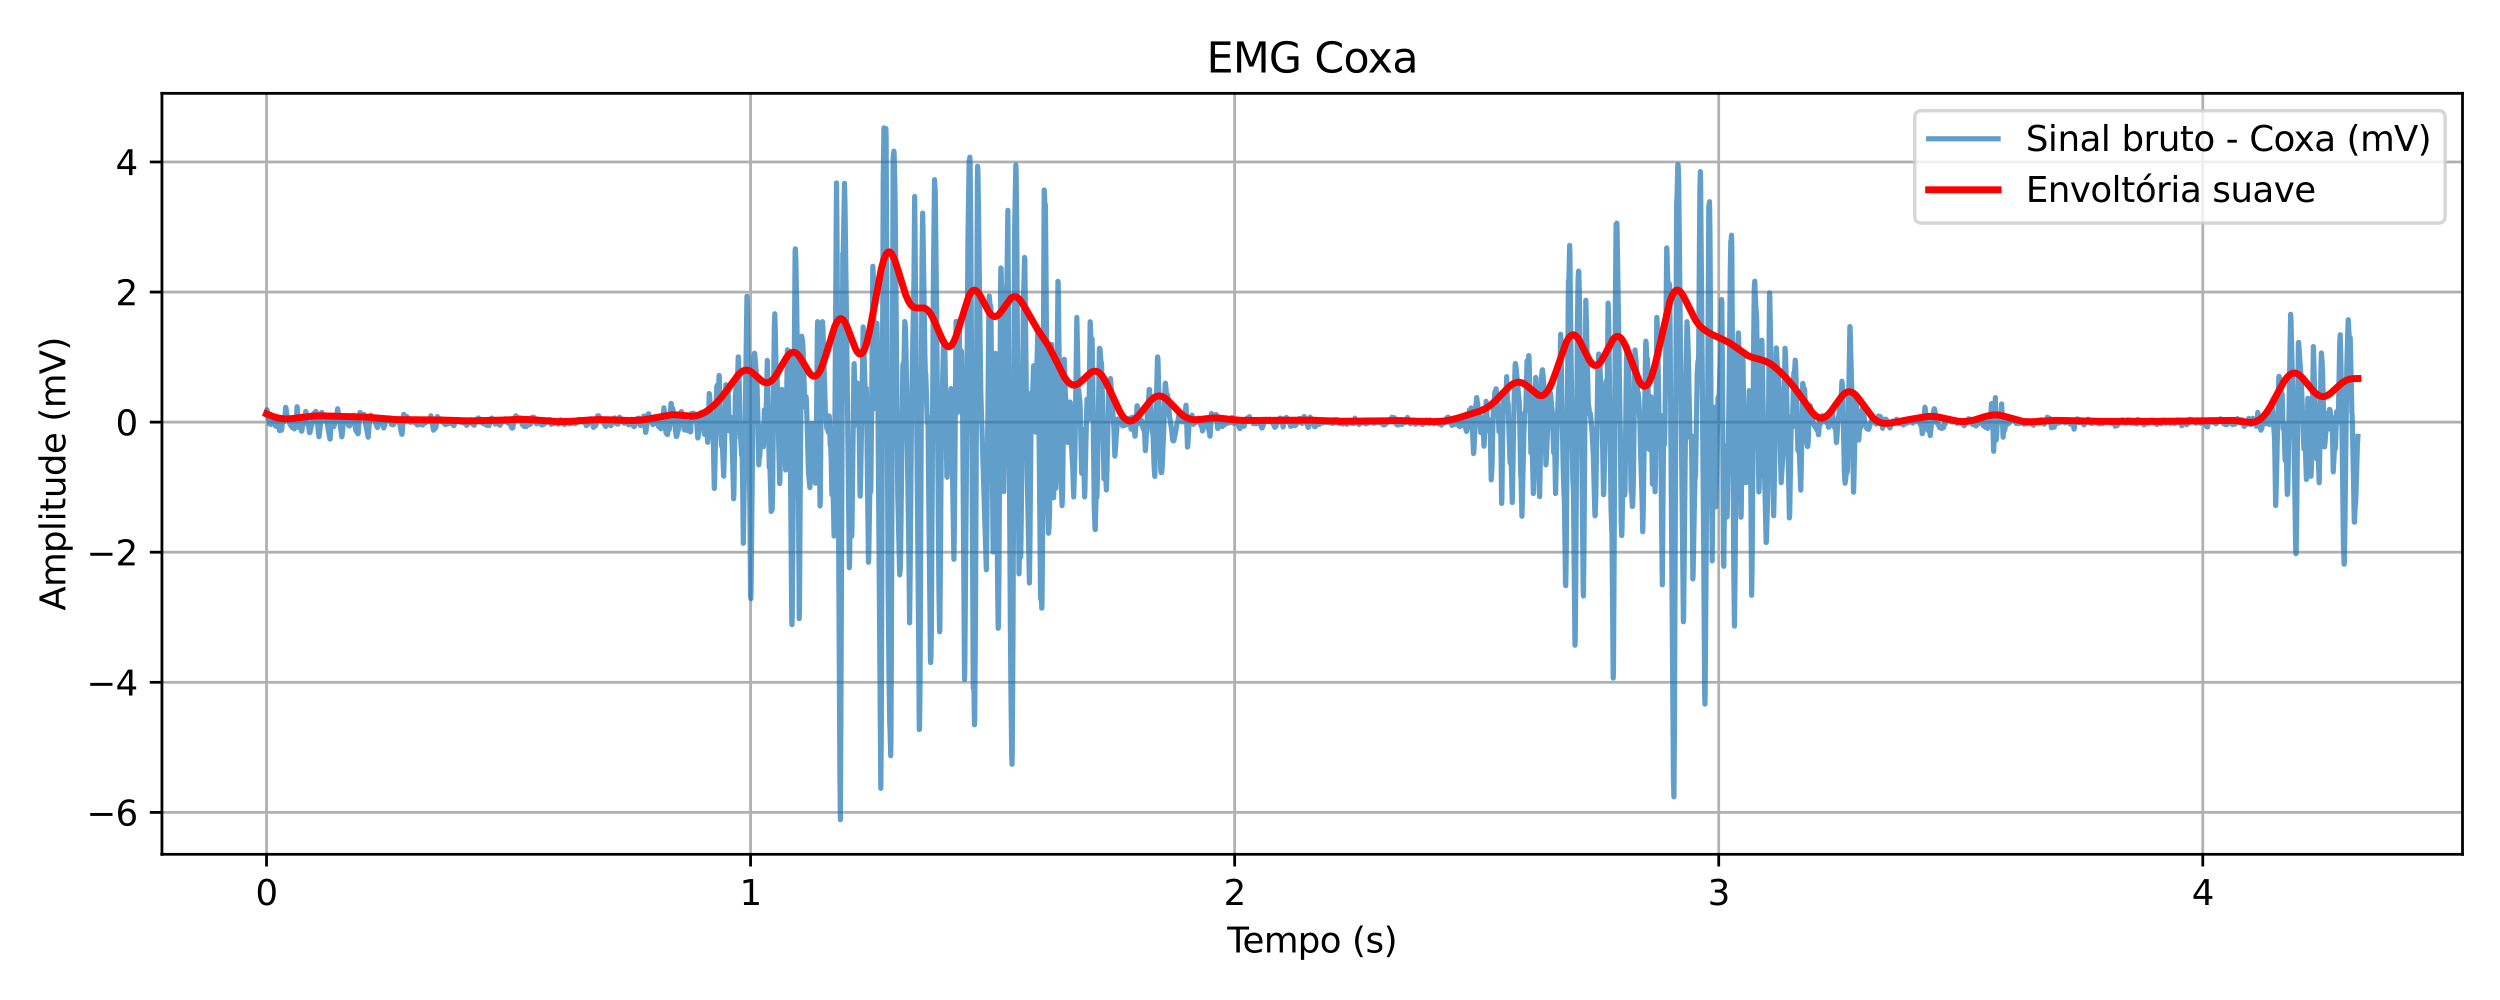 <?xml version="1.0" encoding="utf-8" standalone="no"?>
<!DOCTYPE svg PUBLIC "-//W3C//DTD SVG 1.1//EN"
  "http://www.w3.org/Graphics/SVG/1.1/DTD/svg11.dtd">
<svg xmlns:xlink="http://www.w3.org/1999/xlink" width="720pt" height="288pt" viewBox="0 0 720 288" xmlns="http://www.w3.org/2000/svg" version="1.1">
 <defs>
  <style type="text/css">*{stroke-linejoin: round; stroke-linecap: butt}</style>
 </defs>
 <g id="figure_1">
  <g id="patch_1">
   <path d="M 0 288 
L 720 288 
L 720 0 
L 0 0 
z
" style="fill: #ffffff"/>
  </g>
  <g id="axes_1">
   <g id="patch_2">
    <path d="M 46.64 246.04 
L 709.2 246.04 
L 709.2 26.88 
L 46.64 26.88 
z
" style="fill: #ffffff"/>
   </g>
   <g id="matplotlib.axis_1">
    <g id="xtick_1">
     <g id="line2d_1">
      <path d="M 76.756 246.04 
L 76.756 26.88 
" clip-path="url(#pae48191b19)" style="fill: none; stroke: #b0b0b0; stroke-width: 0.8; stroke-linecap: square"/>
     </g>
     <g id="line2d_2">
      <defs>
       <path id="md1409219c1" d="M 0 0 
L 0 3.5 
" style="stroke: #000000; stroke-width: 0.8"/>
      </defs>
      <g>
       <use xlink:href="#md1409219c1" x="76.756" y="246.04" style="stroke: #000000; stroke-width: 0.8"/>
      </g>
     </g>
     <g id="text_1">
      <!-- 0 -->
      <g transform="translate(73.575 260.638) scale(0.1 -0.1)">
       <defs>
        <path id="DejaVuSans-30" d="M 2034 4250 
Q 1547 4250 1301 3770 
Q 1056 3291 1056 2328 
Q 1056 1369 1301 889 
Q 1547 409 2034 409 
Q 2525 409 2770 889 
Q 3016 1369 3016 2328 
Q 3016 3291 2770 3770 
Q 2525 4250 2034 4250 
z
M 2034 4750 
Q 2819 4750 3233 4129 
Q 3647 3509 3647 2328 
Q 3647 1150 3233 529 
Q 2819 -91 2034 -91 
Q 1250 -91 836 529 
Q 422 1150 422 2328 
Q 422 3509 836 4129 
Q 1250 4750 2034 4750 
z
" transform="scale(0.016)"/>
       </defs>
       <use xlink:href="#DejaVuSans-30"/>
      </g>
     </g>
    </g>
    <g id="xtick_2">
     <g id="line2d_3">
      <path d="M 216.168 246.04 
L 216.168 26.88 
" clip-path="url(#pae48191b19)" style="fill: none; stroke: #b0b0b0; stroke-width: 0.8; stroke-linecap: square"/>
     </g>
     <g id="line2d_4">
      <g>
       <use xlink:href="#md1409219c1" x="216.168" y="246.04" style="stroke: #000000; stroke-width: 0.8"/>
      </g>
     </g>
     <g id="text_2">
      <!-- 1 -->
      <g transform="translate(212.987 260.638) scale(0.1 -0.1)">
       <defs>
        <path id="DejaVuSans-31" d="M 794 531 
L 1825 531 
L 1825 4091 
L 703 3866 
L 703 4441 
L 1819 4666 
L 2450 4666 
L 2450 531 
L 3481 531 
L 3481 0 
L 794 0 
L 794 531 
z
" transform="scale(0.016)"/>
       </defs>
       <use xlink:href="#DejaVuSans-31"/>
      </g>
     </g>
    </g>
    <g id="xtick_3">
     <g id="line2d_5">
      <path d="M 355.579 246.04 
L 355.579 26.88 
" clip-path="url(#pae48191b19)" style="fill: none; stroke: #b0b0b0; stroke-width: 0.8; stroke-linecap: square"/>
     </g>
     <g id="line2d_6">
      <g>
       <use xlink:href="#md1409219c1" x="355.579" y="246.04" style="stroke: #000000; stroke-width: 0.8"/>
      </g>
     </g>
     <g id="text_3">
      <!-- 2 -->
      <g transform="translate(352.398 260.638) scale(0.1 -0.1)">
       <defs>
        <path id="DejaVuSans-32" d="M 1228 531 
L 3431 531 
L 3431 0 
L 469 0 
L 469 531 
Q 828 903 1448 1529 
Q 2069 2156 2228 2338 
Q 2531 2678 2651 2914 
Q 2772 3150 2772 3378 
Q 2772 3750 2511 3984 
Q 2250 4219 1831 4219 
Q 1534 4219 1204 4116 
Q 875 4013 500 3803 
L 500 4441 
Q 881 4594 1212 4672 
Q 1544 4750 1819 4750 
Q 2544 4750 2975 4387 
Q 3406 4025 3406 3419 
Q 3406 3131 3298 2873 
Q 3191 2616 2906 2266 
Q 2828 2175 2409 1742 
Q 1991 1309 1228 531 
z
" transform="scale(0.016)"/>
       </defs>
       <use xlink:href="#DejaVuSans-32"/>
      </g>
     </g>
    </g>
    <g id="xtick_4">
     <g id="line2d_7">
      <path d="M 494.991 246.04 
L 494.991 26.88 
" clip-path="url(#pae48191b19)" style="fill: none; stroke: #b0b0b0; stroke-width: 0.8; stroke-linecap: square"/>
     </g>
     <g id="line2d_8">
      <g>
       <use xlink:href="#md1409219c1" x="494.991" y="246.04" style="stroke: #000000; stroke-width: 0.8"/>
      </g>
     </g>
     <g id="text_4">
      <!-- 3 -->
      <g transform="translate(491.81 260.638) scale(0.1 -0.1)">
       <defs>
        <path id="DejaVuSans-33" d="M 2597 2516 
Q 3050 2419 3304 2112 
Q 3559 1806 3559 1356 
Q 3559 666 3084 287 
Q 2609 -91 1734 -91 
Q 1441 -91 1130 -33 
Q 819 25 488 141 
L 488 750 
Q 750 597 1062 519 
Q 1375 441 1716 441 
Q 2309 441 2620 675 
Q 2931 909 2931 1356 
Q 2931 1769 2642 2001 
Q 2353 2234 1838 2234 
L 1294 2234 
L 1294 2753 
L 1863 2753 
Q 2328 2753 2575 2939 
Q 2822 3125 2822 3475 
Q 2822 3834 2567 4026 
Q 2313 4219 1838 4219 
Q 1578 4219 1281 4162 
Q 984 4106 628 3988 
L 628 4550 
Q 988 4650 1302 4700 
Q 1616 4750 1894 4750 
Q 2613 4750 3031 4423 
Q 3450 4097 3450 3541 
Q 3450 3153 3228 2886 
Q 3006 2619 2597 2516 
z
" transform="scale(0.016)"/>
       </defs>
       <use xlink:href="#DejaVuSans-33"/>
      </g>
     </g>
    </g>
    <g id="xtick_5">
     <g id="line2d_9">
      <path d="M 634.402 246.04 
L 634.402 26.88 
" clip-path="url(#pae48191b19)" style="fill: none; stroke: #b0b0b0; stroke-width: 0.8; stroke-linecap: square"/>
     </g>
     <g id="line2d_10">
      <g>
       <use xlink:href="#md1409219c1" x="634.402" y="246.04" style="stroke: #000000; stroke-width: 0.8"/>
      </g>
     </g>
     <g id="text_5">
      <!-- 4 -->
      <g transform="translate(631.221 260.638) scale(0.1 -0.1)">
       <defs>
        <path id="DejaVuSans-34" d="M 2419 4116 
L 825 1625 
L 2419 1625 
L 2419 4116 
z
M 2253 4666 
L 3047 4666 
L 3047 1625 
L 3713 1625 
L 3713 1100 
L 3047 1100 
L 3047 0 
L 2419 0 
L 2419 1100 
L 313 1100 
L 313 1709 
L 2253 4666 
z
" transform="scale(0.016)"/>
       </defs>
       <use xlink:href="#DejaVuSans-34"/>
      </g>
     </g>
    </g>
    <g id="text_6">
     <!-- Tempo (s) -->
     <g transform="translate(353.44 274.317) scale(0.1 -0.1)">
      <defs>
       <path id="DejaVuSans-54" d="M -19 4666 
L 3928 4666 
L 3928 4134 
L 2272 4134 
L 2272 0 
L 1638 0 
L 1638 4134 
L -19 4134 
L -19 4666 
z
" transform="scale(0.016)"/>
       <path id="DejaVuSans-65" d="M 3597 1894 
L 3597 1613 
L 953 1613 
Q 991 1019 1311 708 
Q 1631 397 2203 397 
Q 2534 397 2845 478 
Q 3156 559 3463 722 
L 3463 178 
Q 3153 47 2828 -22 
Q 2503 -91 2169 -91 
Q 1331 -91 842 396 
Q 353 884 353 1716 
Q 353 2575 817 3079 
Q 1281 3584 2069 3584 
Q 2775 3584 3186 3129 
Q 3597 2675 3597 1894 
z
M 3022 2063 
Q 3016 2534 2758 2815 
Q 2500 3097 2075 3097 
Q 1594 3097 1305 2825 
Q 1016 2553 972 2059 
L 3022 2063 
z
" transform="scale(0.016)"/>
       <path id="DejaVuSans-6d" d="M 3328 2828 
Q 3544 3216 3844 3400 
Q 4144 3584 4550 3584 
Q 5097 3584 5394 3201 
Q 5691 2819 5691 2113 
L 5691 0 
L 5113 0 
L 5113 2094 
Q 5113 2597 4934 2840 
Q 4756 3084 4391 3084 
Q 3944 3084 3684 2787 
Q 3425 2491 3425 1978 
L 3425 0 
L 2847 0 
L 2847 2094 
Q 2847 2600 2669 2842 
Q 2491 3084 2119 3084 
Q 1678 3084 1418 2786 
Q 1159 2488 1159 1978 
L 1159 0 
L 581 0 
L 581 3500 
L 1159 3500 
L 1159 2956 
Q 1356 3278 1631 3431 
Q 1906 3584 2284 3584 
Q 2666 3584 2933 3390 
Q 3200 3197 3328 2828 
z
" transform="scale(0.016)"/>
       <path id="DejaVuSans-70" d="M 1159 525 
L 1159 -1331 
L 581 -1331 
L 581 3500 
L 1159 3500 
L 1159 2969 
Q 1341 3281 1617 3432 
Q 1894 3584 2278 3584 
Q 2916 3584 3314 3078 
Q 3713 2572 3713 1747 
Q 3713 922 3314 415 
Q 2916 -91 2278 -91 
Q 1894 -91 1617 61 
Q 1341 213 1159 525 
z
M 3116 1747 
Q 3116 2381 2855 2742 
Q 2594 3103 2138 3103 
Q 1681 3103 1420 2742 
Q 1159 2381 1159 1747 
Q 1159 1113 1420 752 
Q 1681 391 2138 391 
Q 2594 391 2855 752 
Q 3116 1113 3116 1747 
z
" transform="scale(0.016)"/>
       <path id="DejaVuSans-6f" d="M 1959 3097 
Q 1497 3097 1228 2736 
Q 959 2375 959 1747 
Q 959 1119 1226 758 
Q 1494 397 1959 397 
Q 2419 397 2687 759 
Q 2956 1122 2956 1747 
Q 2956 2369 2687 2733 
Q 2419 3097 1959 3097 
z
M 1959 3584 
Q 2709 3584 3137 3096 
Q 3566 2609 3566 1747 
Q 3566 888 3137 398 
Q 2709 -91 1959 -91 
Q 1206 -91 779 398 
Q 353 888 353 1747 
Q 353 2609 779 3096 
Q 1206 3584 1959 3584 
z
" transform="scale(0.016)"/>
       <path id="DejaVuSans-20" transform="scale(0.016)"/>
       <path id="DejaVuSans-28" d="M 1984 4856 
Q 1566 4138 1362 3434 
Q 1159 2731 1159 2009 
Q 1159 1288 1364 580 
Q 1569 -128 1984 -844 
L 1484 -844 
Q 1016 -109 783 600 
Q 550 1309 550 2009 
Q 550 2706 781 3412 
Q 1013 4119 1484 4856 
L 1984 4856 
z
" transform="scale(0.016)"/>
       <path id="DejaVuSans-73" d="M 2834 3397 
L 2834 2853 
Q 2591 2978 2328 3040 
Q 2066 3103 1784 3103 
Q 1356 3103 1142 2972 
Q 928 2841 928 2578 
Q 928 2378 1081 2264 
Q 1234 2150 1697 2047 
L 1894 2003 
Q 2506 1872 2764 1633 
Q 3022 1394 3022 966 
Q 3022 478 2636 193 
Q 2250 -91 1575 -91 
Q 1294 -91 989 -36 
Q 684 19 347 128 
L 347 722 
Q 666 556 975 473 
Q 1284 391 1588 391 
Q 1994 391 2212 530 
Q 2431 669 2431 922 
Q 2431 1156 2273 1281 
Q 2116 1406 1581 1522 
L 1381 1569 
Q 847 1681 609 1914 
Q 372 2147 372 2553 
Q 372 3047 722 3315 
Q 1072 3584 1716 3584 
Q 2034 3584 2315 3537 
Q 2597 3491 2834 3397 
z
" transform="scale(0.016)"/>
       <path id="DejaVuSans-29" d="M 513 4856 
L 1013 4856 
Q 1481 4119 1714 3412 
Q 1947 2706 1947 2009 
Q 1947 1309 1714 600 
Q 1481 -109 1013 -844 
L 513 -844 
Q 928 -128 1133 580 
Q 1338 1288 1338 2009 
Q 1338 2731 1133 3434 
Q 928 4138 513 4856 
z
" transform="scale(0.016)"/>
      </defs>
      <use xlink:href="#DejaVuSans-54"/>
      <use xlink:href="#DejaVuSans-65" transform="translate(44.084 0)"/>
      <use xlink:href="#DejaVuSans-6d" transform="translate(105.607 0)"/>
      <use xlink:href="#DejaVuSans-70" transform="translate(203.02 0)"/>
      <use xlink:href="#DejaVuSans-6f" transform="translate(266.496 0)"/>
      <use xlink:href="#DejaVuSans-20" transform="translate(327.678 0)"/>
      <use xlink:href="#DejaVuSans-28" transform="translate(359.465 0)"/>
      <use xlink:href="#DejaVuSans-73" transform="translate(398.479 0)"/>
      <use xlink:href="#DejaVuSans-29" transform="translate(450.578 0)"/>
     </g>
    </g>
   </g>
   <g id="matplotlib.axis_2">
    <g id="ytick_1">
     <g id="line2d_11">
      <path d="M 46.64 233.97 
L 709.2 233.97 
" clip-path="url(#pae48191b19)" style="fill: none; stroke: #b0b0b0; stroke-width: 0.8; stroke-linecap: square"/>
     </g>
     <g id="line2d_12">
      <defs>
       <path id="m746001ef83" d="M 0 0 
L -3.5 0 
" style="stroke: #000000; stroke-width: 0.8"/>
      </defs>
      <g>
       <use xlink:href="#m746001ef83" x="46.64" y="233.97" style="stroke: #000000; stroke-width: 0.8"/>
      </g>
     </g>
     <g id="text_7">
      <!-- −6 -->
      <g transform="translate(24.898 237.769) scale(0.1 -0.1)">
       <defs>
        <path id="DejaVuSans-2212" d="M 678 2272 
L 4684 2272 
L 4684 1741 
L 678 1741 
L 678 2272 
z
" transform="scale(0.016)"/>
        <path id="DejaVuSans-36" d="M 2113 2584 
Q 1688 2584 1439 2293 
Q 1191 2003 1191 1497 
Q 1191 994 1439 701 
Q 1688 409 2113 409 
Q 2538 409 2786 701 
Q 3034 994 3034 1497 
Q 3034 2003 2786 2293 
Q 2538 2584 2113 2584 
z
M 3366 4563 
L 3366 3988 
Q 3128 4100 2886 4159 
Q 2644 4219 2406 4219 
Q 1781 4219 1451 3797 
Q 1122 3375 1075 2522 
Q 1259 2794 1537 2939 
Q 1816 3084 2150 3084 
Q 2853 3084 3261 2657 
Q 3669 2231 3669 1497 
Q 3669 778 3244 343 
Q 2819 -91 2113 -91 
Q 1303 -91 875 529 
Q 447 1150 447 2328 
Q 447 3434 972 4092 
Q 1497 4750 2381 4750 
Q 2619 4750 2861 4703 
Q 3103 4656 3366 4563 
z
" transform="scale(0.016)"/>
       </defs>
       <use xlink:href="#DejaVuSans-2212"/>
       <use xlink:href="#DejaVuSans-36" transform="translate(83.789 0)"/>
      </g>
     </g>
    </g>
    <g id="ytick_2">
     <g id="line2d_13">
      <path d="M 46.64 196.505 
L 709.2 196.505 
" clip-path="url(#pae48191b19)" style="fill: none; stroke: #b0b0b0; stroke-width: 0.8; stroke-linecap: square"/>
     </g>
     <g id="line2d_14">
      <g>
       <use xlink:href="#m746001ef83" x="46.64" y="196.505" style="stroke: #000000; stroke-width: 0.8"/>
      </g>
     </g>
     <g id="text_8">
      <!-- −4 -->
      <g transform="translate(24.898 200.304) scale(0.1 -0.1)">
       <use xlink:href="#DejaVuSans-2212"/>
       <use xlink:href="#DejaVuSans-34" transform="translate(83.789 0)"/>
      </g>
     </g>
    </g>
    <g id="ytick_3">
     <g id="line2d_15">
      <path d="M 46.64 159.04 
L 709.2 159.04 
" clip-path="url(#pae48191b19)" style="fill: none; stroke: #b0b0b0; stroke-width: 0.8; stroke-linecap: square"/>
     </g>
     <g id="line2d_16">
      <g>
       <use xlink:href="#m746001ef83" x="46.64" y="159.04" style="stroke: #000000; stroke-width: 0.8"/>
      </g>
     </g>
     <g id="text_9">
      <!-- −2 -->
      <g transform="translate(24.898 162.839) scale(0.1 -0.1)">
       <use xlink:href="#DejaVuSans-2212"/>
       <use xlink:href="#DejaVuSans-32" transform="translate(83.789 0)"/>
      </g>
     </g>
    </g>
    <g id="ytick_4">
     <g id="line2d_17">
      <path d="M 46.64 121.575 
L 709.2 121.575 
" clip-path="url(#pae48191b19)" style="fill: none; stroke: #b0b0b0; stroke-width: 0.8; stroke-linecap: square"/>
     </g>
     <g id="line2d_18">
      <g>
       <use xlink:href="#m746001ef83" x="46.64" y="121.575" style="stroke: #000000; stroke-width: 0.8"/>
      </g>
     </g>
     <g id="text_10">
      <!-- 0 -->
      <g transform="translate(33.278 125.375) scale(0.1 -0.1)">
       <use xlink:href="#DejaVuSans-30"/>
      </g>
     </g>
    </g>
    <g id="ytick_5">
     <g id="line2d_19">
      <path d="M 46.64 84.111 
L 709.2 84.111 
" clip-path="url(#pae48191b19)" style="fill: none; stroke: #b0b0b0; stroke-width: 0.8; stroke-linecap: square"/>
     </g>
     <g id="line2d_20">
      <g>
       <use xlink:href="#m746001ef83" x="46.64" y="84.111" style="stroke: #000000; stroke-width: 0.8"/>
      </g>
     </g>
     <g id="text_11">
      <!-- 2 -->
      <g transform="translate(33.278 87.91) scale(0.1 -0.1)">
       <use xlink:href="#DejaVuSans-32"/>
      </g>
     </g>
    </g>
    <g id="ytick_6">
     <g id="line2d_21">
      <path d="M 46.64 46.646 
L 709.2 46.646 
" clip-path="url(#pae48191b19)" style="fill: none; stroke: #b0b0b0; stroke-width: 0.8; stroke-linecap: square"/>
     </g>
     <g id="line2d_22">
      <g>
       <use xlink:href="#m746001ef83" x="46.64" y="46.646" style="stroke: #000000; stroke-width: 0.8"/>
      </g>
     </g>
     <g id="text_12">
      <!-- 4 -->
      <g transform="translate(33.278 50.445) scale(0.1 -0.1)">
       <use xlink:href="#DejaVuSans-34"/>
      </g>
     </g>
    </g>
    <g id="text_13">
     <!-- Amplitude (mV) -->
     <g transform="translate(18.818 175.864) rotate(-90) scale(0.1 -0.1)">
      <defs>
       <path id="DejaVuSans-41" d="M 2188 4044 
L 1331 1722 
L 3047 1722 
L 2188 4044 
z
M 1831 4666 
L 2547 4666 
L 4325 0 
L 3669 0 
L 3244 1197 
L 1141 1197 
L 716 0 
L 50 0 
L 1831 4666 
z
" transform="scale(0.016)"/>
       <path id="DejaVuSans-6c" d="M 603 4863 
L 1178 4863 
L 1178 0 
L 603 0 
L 603 4863 
z
" transform="scale(0.016)"/>
       <path id="DejaVuSans-69" d="M 603 3500 
L 1178 3500 
L 1178 0 
L 603 0 
L 603 3500 
z
M 603 4863 
L 1178 4863 
L 1178 4134 
L 603 4134 
L 603 4863 
z
" transform="scale(0.016)"/>
       <path id="DejaVuSans-74" d="M 1172 4494 
L 1172 3500 
L 2356 3500 
L 2356 3053 
L 1172 3053 
L 1172 1153 
Q 1172 725 1289 603 
Q 1406 481 1766 481 
L 2356 481 
L 2356 0 
L 1766 0 
Q 1100 0 847 248 
Q 594 497 594 1153 
L 594 3053 
L 172 3053 
L 172 3500 
L 594 3500 
L 594 4494 
L 1172 4494 
z
" transform="scale(0.016)"/>
       <path id="DejaVuSans-75" d="M 544 1381 
L 544 3500 
L 1119 3500 
L 1119 1403 
Q 1119 906 1312 657 
Q 1506 409 1894 409 
Q 2359 409 2629 706 
Q 2900 1003 2900 1516 
L 2900 3500 
L 3475 3500 
L 3475 0 
L 2900 0 
L 2900 538 
Q 2691 219 2414 64 
Q 2138 -91 1772 -91 
Q 1169 -91 856 284 
Q 544 659 544 1381 
z
M 1991 3584 
L 1991 3584 
z
" transform="scale(0.016)"/>
       <path id="DejaVuSans-64" d="M 2906 2969 
L 2906 4863 
L 3481 4863 
L 3481 0 
L 2906 0 
L 2906 525 
Q 2725 213 2448 61 
Q 2172 -91 1784 -91 
Q 1150 -91 751 415 
Q 353 922 353 1747 
Q 353 2572 751 3078 
Q 1150 3584 1784 3584 
Q 2172 3584 2448 3432 
Q 2725 3281 2906 2969 
z
M 947 1747 
Q 947 1113 1208 752 
Q 1469 391 1925 391 
Q 2381 391 2643 752 
Q 2906 1113 2906 1747 
Q 2906 2381 2643 2742 
Q 2381 3103 1925 3103 
Q 1469 3103 1208 2742 
Q 947 2381 947 1747 
z
" transform="scale(0.016)"/>
       <path id="DejaVuSans-56" d="M 1831 0 
L 50 4666 
L 709 4666 
L 2188 738 
L 3669 4666 
L 4325 4666 
L 2547 0 
L 1831 0 
z
" transform="scale(0.016)"/>
      </defs>
      <use xlink:href="#DejaVuSans-41"/>
      <use xlink:href="#DejaVuSans-6d" transform="translate(68.408 0)"/>
      <use xlink:href="#DejaVuSans-70" transform="translate(165.82 0)"/>
      <use xlink:href="#DejaVuSans-6c" transform="translate(229.297 0)"/>
      <use xlink:href="#DejaVuSans-69" transform="translate(257.08 0)"/>
      <use xlink:href="#DejaVuSans-74" transform="translate(284.863 0)"/>
      <use xlink:href="#DejaVuSans-75" transform="translate(324.072 0)"/>
      <use xlink:href="#DejaVuSans-64" transform="translate(387.451 0)"/>
      <use xlink:href="#DejaVuSans-65" transform="translate(450.928 0)"/>
      <use xlink:href="#DejaVuSans-20" transform="translate(512.451 0)"/>
      <use xlink:href="#DejaVuSans-28" transform="translate(544.238 0)"/>
      <use xlink:href="#DejaVuSans-6d" transform="translate(583.252 0)"/>
      <use xlink:href="#DejaVuSans-56" transform="translate(680.664 0)"/>
      <use xlink:href="#DejaVuSans-29" transform="translate(749.072 0)"/>
     </g>
    </g>
   </g>
   <g id="line2d_23">
    <path d="M 76.756 119.392 
L 76.896 118.006 
L 77.663 122.095 
L 77.802 121.783 
L 77.872 121.887 
L 78.011 122.234 
L 78.15 121.575 
L 78.36 120.605 
L 78.778 122.026 
L 79.057 121.887 
L 79.196 122.268 
L 79.405 122.754 
L 79.545 121.402 
L 79.684 120.57 
L 79.893 121.991 
L 80.033 122.962 
L 80.102 122.927 
L 80.242 122.234 
L 80.52 124.036 
L 80.66 122.962 
L 80.799 121.783 
L 81.078 123.897 
L 81.148 123.551 
L 81.496 120.328 
L 81.566 120.466 
L 81.705 121.575 
L 81.775 121.471 
L 82.054 120.258 
L 82.263 117.313 
L 82.333 117.347 
L 82.612 119.496 
L 82.821 120.917 
L 82.96 120.432 
L 83.03 120.501 
L 83.378 121.957 
L 83.518 121.783 
L 83.797 122.719 
L 83.866 122.65 
L 84.006 122.303 
L 84.215 123.169 
L 84.424 122.372 
L 84.563 122.338 
L 84.703 123.066 
L 84.773 123.516 
L 84.842 123.377 
L 84.982 122.684 
L 85.121 123.031 
L 85.191 122.996 
L 85.26 122.754 
L 85.4 120.258 
L 85.539 117.139 
L 85.609 117.382 
L 86.027 122.788 
L 86.097 123.1 
L 86.167 123.066 
L 86.515 121.333 
L 86.585 121.471 
L 86.864 124.175 
L 86.933 124.071 
L 87.282 121.437 
L 87.561 122.13 
L 87.63 121.957 
L 87.979 118.941 
L 88.049 118.491 
L 88.118 118.63 
L 88.467 121.783 
L 88.885 122.684 
L 89.164 124.625 
L 89.234 124.59 
L 89.582 123.066 
L 89.931 121.783 
L 90.279 119.184 
L 90.349 119.288 
L 90.558 118.872 
L 90.628 119.08 
L 90.698 119.045 
L 90.907 118.526 
L 90.976 118.491 
L 91.116 118.907 
L 91.255 120.085 
L 91.813 125.526 
L 91.883 125.769 
L 92.301 122.372 
L 92.649 118.768 
L 92.719 118.872 
L 93.068 120.258 
L 93.207 120.293 
L 93.277 120.328 
L 93.416 119.877 
L 93.486 119.981 
L 93.695 121.333 
L 93.765 121.159 
L 93.904 120.258 
L 94.183 121.61 
L 94.531 123.689 
L 95.019 126.427 
L 95.089 126.462 
L 95.228 123.655 
L 95.438 120.64 
L 95.647 121.159 
L 95.786 120.848 
L 95.925 121.61 
L 96.135 122.892 
L 96.344 122.13 
L 96.622 119.704 
L 96.832 121.09 
L 96.971 120.258 
L 97.25 117.729 
L 98.226 124.071 
L 98.435 125.803 
L 98.505 125.63 
L 98.992 120.674 
L 99.062 120.501 
L 99.132 120.64 
L 99.202 120.57 
L 99.411 120.05 
L 99.48 119.946 
L 99.55 120.016 
L 99.759 120.362 
L 99.899 120.501 
L 100.038 120.882 
L 100.387 122.407 
L 100.596 122.719 
L 100.805 122.476 
L 101.223 120.917 
L 101.432 120.293 
L 101.502 120.362 
L 101.711 119.6 
L 101.781 119.669 
L 101.99 119.635 
L 102.129 121.09 
L 102.408 123.62 
L 102.547 124.071 
L 102.617 124.105 
L 102.757 124.417 
L 102.826 124.382 
L 102.966 124.313 
L 103.105 124.937 
L 103.175 124.729 
L 103.454 120.917 
L 103.663 118.803 
L 103.732 118.803 
L 104.011 119.773 
L 104.22 120.224 
L 104.36 120.016 
L 104.499 119.843 
L 104.569 119.912 
L 104.778 119.323 
L 105.545 123.447 
L 105.684 123.897 
L 106.033 125.907 
L 106.521 120.224 
L 106.59 120.154 
L 106.8 119.565 
L 107.009 120.362 
L 107.078 120.258 
L 107.148 120.224 
L 107.357 121.021 
L 107.427 120.952 
L 107.566 120.432 
L 108.682 123.135 
L 108.751 123.1 
L 109.17 121.159 
L 109.309 120.57 
L 109.727 121.575 
L 109.867 121.125 
L 109.936 121.159 
L 110.145 121.749 
L 110.215 121.887 
L 110.494 123.273 
L 110.842 122.372 
L 111.052 120.64 
L 111.33 120.709 
L 111.47 120.778 
L 111.609 120.466 
L 111.679 120.536 
L 111.888 120.952 
L 112.097 121.021 
L 112.306 120.466 
L 112.725 122.234 
L 113.003 121.818 
L 113.212 122.372 
L 113.282 122.338 
L 113.561 121.679 
L 113.7 120.848 
L 113.77 120.882 
L 113.91 120.952 
L 114.049 120.709 
L 114.328 121.506 
L 114.397 121.402 
L 114.537 121.333 
L 114.746 120.813 
L 115.095 121.818 
L 115.373 123.516 
L 115.722 125.076 
L 115.792 125.041 
L 115.931 123.377 
L 116.21 119.6 
L 116.28 119.323 
L 116.349 119.531 
L 116.628 121.437 
L 116.907 120.986 
L 117.186 119.946 
L 117.534 121.09 
L 117.604 121.055 
L 117.813 120.605 
L 118.231 121.575 
L 118.301 121.645 
L 118.51 121.229 
L 118.58 121.333 
L 118.719 121.367 
L 118.928 121.159 
L 119.068 121.298 
L 119.207 121.229 
L 119.347 121.471 
L 119.556 121.818 
L 119.765 121.645 
L 119.904 121.853 
L 120.183 122.372 
L 120.322 122.338 
L 120.462 122.095 
L 120.601 122.338 
L 120.671 122.268 
L 120.88 121.714 
L 121.089 121.957 
L 121.298 121.506 
L 121.368 121.541 
L 121.507 121.575 
L 121.717 122.407 
L 121.926 121.645 
L 121.995 121.749 
L 122.065 121.887 
L 122.135 121.783 
L 122.274 121.437 
L 122.483 121.853 
L 122.553 121.783 
L 122.762 121.298 
L 123.041 121.402 
L 123.18 121.367 
L 123.39 121.021 
L 123.459 121.055 
L 123.599 120.952 
L 123.808 121.298 
L 123.877 121.09 
L 124.087 119.739 
L 124.853 123.897 
L 124.923 123.689 
L 125.062 123.135 
L 125.272 123.412 
L 125.411 123.169 
L 125.481 123.204 
L 125.55 123.031 
L 125.969 119.981 
L 126.108 120.224 
L 126.317 120.952 
L 126.457 120.744 
L 126.596 121.055 
L 126.666 121.021 
L 126.805 120.709 
L 126.944 120.778 
L 127.014 120.709 
L 127.154 121.09 
L 127.293 121.437 
L 127.642 121.298 
L 127.92 121.991 
L 127.99 121.818 
L 128.06 121.679 
L 128.129 121.749 
L 128.269 122.303 
L 128.339 122.234 
L 128.548 121.402 
L 128.966 122.095 
L 129.036 122.061 
L 129.245 121.575 
L 129.524 121.541 
L 129.593 121.541 
L 129.802 121.055 
L 129.872 121.159 
L 130.29 122.199 
L 130.36 122.095 
L 130.43 121.991 
L 130.709 122.58 
L 130.918 122.026 
L 131.057 121.818 
L 131.266 121.471 
L 131.336 121.471 
L 131.754 120.778 
L 131.824 120.813 
L 132.033 121.402 
L 132.103 121.333 
L 132.242 121.194 
L 132.451 121.575 
L 132.591 121.194 
L 132.73 121.021 
L 133.009 121.298 
L 133.148 121.749 
L 133.218 121.714 
L 133.357 121.714 
L 133.427 121.783 
L 133.636 121.61 
L 133.845 121.957 
L 134.124 121.749 
L 134.264 122.164 
L 134.403 122.511 
L 134.682 121.575 
L 134.752 121.679 
L 134.961 121.575 
L 135.1 121.853 
L 135.588 120.917 
L 135.797 121.506 
L 135.867 121.437 
L 135.937 121.367 
L 136.215 122.234 
L 136.285 122.199 
L 136.355 122.164 
L 136.564 122.476 
L 137.4 120.744 
L 137.54 120.986 
L 137.749 120.362 
L 137.958 120.57 
L 138.097 120.674 
L 138.446 121.61 
L 138.655 120.813 
L 139.004 121.887 
L 139.213 122.026 
L 139.422 121.575 
L 139.631 122.13 
L 139.701 122.095 
L 139.77 121.922 
L 139.84 121.991 
L 139.979 122.372 
L 140.189 122.234 
L 140.328 122.511 
L 140.398 122.407 
L 140.607 121.853 
L 140.816 122.58 
L 141.234 121.194 
L 141.304 121.263 
L 141.374 121.159 
L 141.583 120.397 
L 142.001 121.09 
L 142.071 120.986 
L 142.14 121.055 
L 142.349 121.506 
L 142.628 122.13 
L 142.907 121.298 
L 143.047 121.679 
L 143.116 121.645 
L 143.325 121.575 
L 143.465 121.61 
L 143.883 122.407 
L 144.022 122.476 
L 144.162 122.13 
L 144.371 121.575 
L 144.58 121.679 
L 144.859 121.194 
L 145.068 121.125 
L 145.138 121.125 
L 145.486 120.674 
L 145.556 120.778 
L 145.695 121.333 
L 145.765 121.298 
L 145.835 121.125 
L 146.044 121.679 
L 146.253 120.952 
L 146.532 121.957 
L 146.671 122.026 
L 146.811 121.783 
L 147.299 123.1 
L 147.508 123.308 
L 147.717 123.204 
L 147.996 121.194 
L 148.135 120.536 
L 148.274 120.501 
L 148.553 119.739 
L 148.623 119.773 
L 149.041 121.125 
L 149.111 121.09 
L 149.32 120.64 
L 149.39 120.674 
L 149.459 120.674 
L 149.599 120.328 
L 149.947 121.021 
L 150.087 121.298 
L 150.435 122.303 
L 150.575 122.164 
L 150.784 122.65 
L 150.923 122.788 
L 151.063 122.684 
L 151.202 122.823 
L 151.411 122.303 
L 151.62 122.823 
L 151.829 121.818 
L 151.969 122.268 
L 152.178 122.164 
L 152.387 122.338 
L 152.526 122.095 
L 152.666 121.471 
L 152.736 121.506 
L 152.875 122.026 
L 153.154 120.258 
L 153.224 120.328 
L 153.363 120.12 
L 153.433 120.189 
L 153.572 120.466 
L 153.781 120.189 
L 154.269 121.367 
L 154.548 122.095 
L 154.687 121.853 
L 154.896 121.575 
L 155.036 121.541 
L 155.245 121.194 
L 155.454 121.402 
L 155.524 121.333 
L 156.012 122.407 
L 156.081 122.407 
L 156.43 121.541 
L 156.5 121.575 
L 156.709 122.164 
L 156.779 122.061 
L 156.918 121.853 
L 157.127 121.783 
L 157.824 121.194 
L 158.033 121.298 
L 158.242 120.848 
L 158.382 121.125 
L 158.73 122.199 
L 159.009 121.575 
L 159.218 121.575 
L 159.288 121.61 
L 159.497 122.026 
L 159.706 121.298 
L 159.915 121.575 
L 160.264 121.229 
L 160.334 121.229 
L 160.752 122.164 
L 160.961 121.541 
L 161.031 121.575 
L 161.24 121.367 
L 161.449 120.882 
L 161.658 121.194 
L 161.867 121.818 
L 162.006 121.749 
L 162.216 121.749 
L 162.355 121.749 
L 162.564 122.268 
L 162.773 121.541 
L 162.913 121.714 
L 163.052 121.575 
L 163.191 121.645 
L 163.401 121.575 
L 163.749 121.506 
L 163.819 121.437 
L 164.028 122.026 
L 164.098 121.991 
L 164.376 121.957 
L 164.516 121.818 
L 164.655 121.853 
L 164.864 121.679 
L 165.004 121.818 
L 165.213 121.367 
L 165.422 121.575 
L 165.492 121.61 
L 165.701 122.026 
L 166.119 121.575 
L 166.259 121.263 
L 166.398 121.471 
L 166.537 121.471 
L 166.677 121.575 
L 166.886 120.778 
L 167.025 121.194 
L 167.165 120.986 
L 167.234 121.055 
L 167.374 121.055 
L 167.513 120.848 
L 168.001 121.367 
L 168.141 121.679 
L 168.35 121.298 
L 168.698 122.199 
L 168.838 122.58 
L 168.977 122.407 
L 169.116 122.442 
L 169.256 122.164 
L 169.465 121.575 
L 169.674 121.367 
L 169.814 121.021 
L 170.023 120.709 
L 170.162 120.64 
L 170.301 121.367 
L 170.511 122.061 
L 170.65 121.714 
L 170.929 123.1 
L 170.999 122.996 
L 171.277 122.095 
L 171.486 122.65 
L 171.696 122.303 
L 171.905 120.952 
L 172.114 119.773 
L 172.253 120.05 
L 172.393 119.739 
L 173.09 120.917 
L 173.299 120.917 
L 174.066 122.268 
L 174.205 122.442 
L 174.414 122.823 
L 174.484 122.719 
L 174.763 121.61 
L 174.972 122.338 
L 175.041 122.199 
L 175.181 121.922 
L 175.39 122.234 
L 175.669 122.372 
L 175.739 122.164 
L 175.808 122.199 
L 175.948 122.58 
L 176.017 122.476 
L 176.226 121.506 
L 176.436 121.679 
L 176.645 121.263 
L 176.924 120.362 
L 177.063 120.64 
L 177.272 121.818 
L 177.342 121.749 
L 177.411 121.714 
L 177.621 122.095 
L 177.76 121.749 
L 177.83 121.818 
L 177.969 122.164 
L 178.039 121.991 
L 178.387 120.224 
L 178.457 120.154 
L 178.666 120.813 
L 178.736 120.744 
L 178.875 120.64 
L 179.084 121.09 
L 179.154 121.055 
L 179.642 121.783 
L 179.781 121.922 
L 179.991 121.471 
L 180.2 121.679 
L 180.409 121.575 
L 180.618 121.679 
L 181.036 122.338 
L 181.106 122.338 
L 181.245 121.818 
L 181.385 121.818 
L 181.663 121.367 
L 181.733 121.437 
L 181.942 120.744 
L 182.012 120.917 
L 182.151 121.437 
L 182.43 122.719 
L 182.57 122.788 
L 182.639 122.892 
L 182.709 122.823 
L 182.988 122.026 
L 183.058 122.095 
L 183.127 122.095 
L 183.615 120.536 
L 183.755 120.536 
L 183.824 120.57 
L 183.964 120.432 
L 184.103 120.952 
L 184.452 122.546 
L 184.521 122.442 
L 184.731 121.575 
L 184.8 121.61 
L 185.218 121.575 
L 185.428 119.808 
L 185.497 119.843 
L 185.567 120.085 
L 185.706 121.991 
L 185.916 124.521 
L 185.985 124.486 
L 186.752 119.184 
L 186.822 119.184 
L 187.031 120.189 
L 187.17 120.432 
L 187.449 121.125 
L 187.728 121.645 
L 187.798 121.61 
L 188.007 122.268 
L 188.076 122.199 
L 188.216 121.991 
L 188.286 122.026 
L 188.495 121.783 
L 188.704 121.922 
L 188.913 121.298 
L 189.192 121.298 
L 189.68 122.858 
L 189.819 122.026 
L 190.028 121.367 
L 190.168 122.476 
L 190.307 123.516 
L 190.446 122.962 
L 190.934 120.605 
L 191.213 117.451 
L 191.492 120.57 
L 191.771 124.486 
L 192.119 125.11 
L 192.259 125.11 
L 192.398 123.863 
L 192.538 122.892 
L 192.677 123.828 
L 192.747 123.689 
L 192.886 121.818 
L 193.235 116.204 
L 193.304 116.169 
L 193.513 117.659 
L 193.583 117.59 
L 193.653 117.486 
L 193.792 117.867 
L 194.001 119.461 
L 194.768 125.734 
L 194.908 125.665 
L 195.186 124.14 
L 195.256 124.175 
L 195.326 124.036 
L 195.465 122.095 
L 195.674 119.323 
L 195.814 119.531 
L 196.162 118.595 
L 196.232 118.526 
L 196.302 118.63 
L 196.79 121.887 
L 196.999 123.62 
L 197.068 123.585 
L 197.208 123.863 
L 197.278 123.655 
L 197.487 121.333 
L 197.766 122.234 
L 197.835 122.199 
L 197.905 122.061 
L 197.975 122.234 
L 198.184 124.071 
L 198.323 122.754 
L 198.532 121.575 
L 198.602 121.714 
L 198.881 124.382 
L 199.16 119.08 
L 199.229 119.739 
L 199.369 120.778 
L 199.438 120.709 
L 199.717 118.976 
L 199.787 119.288 
L 200.205 121.09 
L 200.345 119.946 
L 200.414 119.357 
L 200.484 119.669 
L 200.972 126.15 
L 201.042 126.046 
L 201.878 118.872 
L 201.948 119.219 
L 202.157 121.437 
L 202.227 121.298 
L 202.366 120.397 
L 202.506 120.882 
L 202.715 122.372 
L 202.854 125.076 
L 203.133 119.427 
L 203.203 119.773 
L 203.83 127.398 
L 203.9 125.942 
L 204.248 113.327 
L 204.318 113.431 
L 204.736 119.323 
L 204.876 119.219 
L 205.015 120.917 
L 205.294 125.942 
L 205.363 125.977 
L 205.433 126.704 
L 205.712 140.671 
L 205.782 139.458 
L 206.409 111.421 
L 206.548 110.971 
L 206.618 111.04 
L 206.827 112.842 
L 206.967 111.109 
L 207.106 108.129 
L 207.176 109.099 
L 207.524 123.308 
L 207.803 128.437 
L 207.873 127.813 
L 207.943 127.051 
L 208.012 127.605 
L 208.431 137.136 
L 208.57 132.215 
L 209.058 110.797 
L 209.267 111.941 
L 209.476 112.599 
L 209.615 112.392 
L 209.685 112.703 
L 209.825 117.417 
L 210.034 124.14 
L 210.243 119.981 
L 210.313 120.397 
L 210.522 123.066 
L 210.661 122.338 
L 210.87 128.299 
L 211.219 140.775 
L 211.288 143.651 
L 211.358 142.196 
L 211.776 114.332 
L 211.985 111.525 
L 212.055 111.872 
L 212.125 112.08 
L 212.195 111.872 
L 212.404 109.515 
L 212.613 102.792 
L 212.683 102.827 
L 212.892 109.931 
L 213.17 126.219 
L 213.31 126.289 
L 213.589 131.14 
L 213.658 130.031 
L 213.728 130.447 
L 213.868 139.111 
L 214.077 156.474 
L 214.286 142.923 
L 215.122 85.325 
L 215.262 90.281 
L 215.959 146.354 
L 216.168 171.584 
L 216.238 172.415 
L 216.307 169.747 
L 216.935 109.065 
L 217.144 102.445 
L 217.283 101.718 
L 217.353 101.787 
L 217.771 106.881 
L 218.05 111.525 
L 218.259 120.154 
L 218.538 133.878 
L 218.677 131.591 
L 218.747 131.66 
L 218.817 131.452 
L 219.165 122.719 
L 219.235 122.892 
L 219.374 123.897 
L 219.444 123.828 
L 219.514 123.585 
L 219.583 123.828 
L 219.862 128.645 
L 220.141 118.04 
L 220.28 118.491 
L 220.559 119.704 
L 220.629 119.115 
L 220.768 113.604 
L 220.978 103.797 
L 221.187 113.327 
L 221.535 134.606 
L 221.675 134.017 
L 221.744 134.502 
L 221.884 139.077 
L 222.093 147.29 
L 222.232 146.701 
L 222.302 146.839 
L 222.372 146.839 
L 222.511 142.265 
L 222.72 120.293 
L 222.999 94.717 
L 223.138 90.385 
L 223.278 95.064 
L 223.557 108.926 
L 223.626 108.198 
L 223.766 106.431 
L 224.533 139.284 
L 224.602 138.695 
L 224.742 131.175 
L 225.09 113.05 
L 225.16 112.149 
L 225.299 114.228 
L 225.578 118.63 
L 225.648 118.768 
L 225.718 119.323 
L 225.996 127.675 
L 226.275 135.368 
L 226.345 134.121 
L 226.624 110.139 
L 226.763 100.747 
L 226.833 100.886 
L 227.042 106.119 
L 227.181 102.341 
L 227.251 103.208 
L 227.46 113.882 
L 227.669 135.438 
L 228.018 178.619 
L 228.088 179.901 
L 228.157 177.822 
L 228.366 153.147 
L 228.994 72.364 
L 229.063 71.671 
L 229.203 74.721 
L 229.412 85.811 
L 229.76 111.421 
L 230.179 178.168 
L 230.248 175.985 
L 230.458 140.913 
L 230.806 97.559 
L 230.876 96.831 
L 230.945 97.143 
L 231.155 98.217 
L 231.294 100.713 
L 231.782 116.516 
L 231.921 117.347 
L 232.13 114.228 
L 232.2 114.679 
L 232.409 120.605 
L 232.828 135.992 
L 233.246 140.428 
L 233.734 128.957 
L 233.873 121.887 
L 233.943 121.991 
L 234.222 127.294 
L 234.361 126.011 
L 234.57 130.69 
L 234.64 130.828 
L 234.849 139.18 
L 234.919 138.626 
L 235.058 131.348 
L 235.407 94.856 
L 235.476 92.638 
L 235.546 92.742 
L 235.685 99.534 
L 236.173 145.73 
L 236.243 144.587 
L 236.452 119.08 
L 236.731 96.623 
L 236.87 92.638 
L 237.01 94.89 
L 237.707 118.526 
L 237.846 119.392 
L 238.125 123.412 
L 238.265 122.927 
L 238.404 123.412 
L 238.543 124.486 
L 238.613 124.313 
L 238.822 119.808 
L 238.892 120.986 
L 239.101 128.333 
L 239.171 128.16 
L 239.24 128.333 
L 239.38 132.319 
L 239.589 142.473 
L 239.659 141.988 
L 239.798 137.725 
L 239.868 138.175 
L 240.216 154.394 
L 240.356 136.547 
L 240.913 52.68 
L 241.053 68.656 
L 241.889 222.181 
L 242.029 236.078 
L 242.168 208.631 
L 242.726 73.092 
L 242.795 73.023 
L 242.865 72.329 
L 243.005 64.844 
L 243.214 52.818 
L 243.353 58.64 
L 243.841 96.103 
L 244.608 163.509 
L 244.677 162.123 
L 244.956 138.349 
L 245.026 138.557 
L 245.305 154.429 
L 245.375 151.622 
L 245.932 105.98 
L 246.002 104.733 
L 246.141 110.901 
L 246.35 117.521 
L 246.56 122.407 
L 246.629 121.333 
L 246.908 110.312 
L 246.978 110.659 
L 247.326 116.169 
L 247.466 125.387 
L 247.675 142.265 
L 247.745 142.889 
L 247.884 137.24 
L 248.581 94.163 
L 248.651 95.618 
L 249.278 116.273 
L 249.348 115.718 
L 249.487 111.802 
L 249.557 114.124 
L 250.115 161.915 
L 250.184 160.979 
L 250.533 139.319 
L 250.602 139.631 
L 250.742 141.676 
L 250.812 139.908 
L 251.021 118.768 
L 251.369 76.696 
L 251.509 79.642 
L 251.648 89.796 
L 251.927 117.659 
L 251.997 117.209 
L 252.136 111.075 
L 252.415 94.856 
L 252.554 93.123 
L 252.694 98.806 
L 252.903 123.793 
L 253.67 227.033 
L 253.809 212.235 
L 254.157 106.743 
L 254.367 51.986 
L 254.576 36.842 
L 254.785 50.358 
L 254.855 49.387 
L 255.133 37.015 
L 255.203 39.649 
L 255.412 86.053 
L 255.761 167.252 
L 256.04 195.496 
L 256.249 208.665 
L 256.318 209.636 
L 256.527 217.641 
L 256.597 213.864 
L 256.737 181.565 
L 257.225 45.332 
L 257.434 43.53 
L 257.503 44.016 
L 257.782 56.769 
L 258.061 86.226 
L 258.549 142.022 
L 259.107 165.554 
L 259.316 163.336 
L 259.455 153.424 
L 260.013 105.53 
L 260.082 104.698 
L 260.222 106.881 
L 260.292 106.396 
L 260.57 92.603 
L 260.64 92.915 
L 260.78 94.682 
L 260.919 100.643 
L 261.546 145.211 
L 261.686 153.493 
L 261.965 179.381 
L 262.104 166.524 
L 262.522 118.387 
L 263.219 80.439 
L 263.428 56.596 
L 263.637 78.671 
L 264.613 189.05 
L 264.753 210.121 
L 264.822 209.705 
L 264.962 198.303 
L 265.171 154.36 
L 265.519 75.934 
L 265.729 61.378 
L 265.868 68.656 
L 266.356 101.475 
L 266.495 107.089 
L 266.565 107.228 
L 266.635 107.99 
L 267.053 121.957 
L 267.123 120.986 
L 267.192 119.946 
L 267.262 121.263 
L 267.471 142.403 
L 267.959 189.258 
L 268.029 190.818 
L 268.099 189.743 
L 268.238 181.599 
L 268.447 144.587 
L 268.796 82.795 
L 269.144 51.744 
L 269.353 55.175 
L 269.772 91.91 
L 270.399 168.915 
L 270.608 181.946 
L 270.678 181.599 
L 270.817 165.9 
L 271.096 125.353 
L 271.723 99.049 
L 271.863 100.089 
L 272.002 98.113 
L 272.072 98.287 
L 272.211 105.53 
L 272.699 137.309 
L 272.769 137.448 
L 272.908 133.081 
L 273.187 124.868 
L 273.396 119.773 
L 273.466 119.669 
L 273.536 120.12 
L 273.605 119.912 
L 273.884 111.906 
L 274.024 117.798 
L 274.721 161.083 
L 274.86 152.315 
L 275.348 92.568 
L 275.418 93.851 
L 275.836 118.734 
L 275.906 117.209 
L 276.254 92.464 
L 276.394 104.074 
L 276.533 116.827 
L 276.603 114.817 
L 276.882 101.059 
L 276.951 102.203 
L 277.23 118.179 
L 277.788 195.669 
L 277.857 193.244 
L 278.276 140.497 
L 278.554 100.401 
L 278.764 69.349 
L 279.112 46.268 
L 279.182 46.545 
L 279.321 45.263 
L 279.391 47.031 
L 279.6 68.379 
L 280.297 198.234 
L 280.367 197.818 
L 280.437 196.64 
L 280.506 198.892 
L 280.646 208.735 
L 280.715 207.106 
L 280.924 179.485 
L 281.134 136.131 
L 281.482 52.922 
L 281.552 47.897 
L 281.622 48.902 
L 281.831 62.071 
L 282.458 112.426 
L 283.643 150.721 
L 283.782 154.741 
L 284.061 164.098 
L 284.201 152.939 
L 284.758 91.667 
L 284.898 85.256 
L 285.037 86.885 
L 285.177 88.93 
L 285.246 88.756 
L 285.316 88.028 
L 285.386 88.895 
L 285.525 103.97 
L 286.013 158.969 
L 286.083 158.449 
L 286.571 103.554 
L 286.71 101.787 
L 286.849 114.471 
L 287.337 170.925 
L 287.477 180.941 
L 287.547 180.594 
L 287.686 166.905 
L 288.174 82.31 
L 288.244 77.181 
L 288.313 77.251 
L 288.522 86.677 
L 288.732 104.629 
L 289.08 141.572 
L 289.219 133.774 
L 289.429 106.708 
L 289.638 82.865 
L 289.847 89.519 
L 289.986 82.276 
L 290.265 60.581 
L 290.474 94.89 
L 290.962 176.851 
L 291.171 201.006 
L 291.38 217.884 
L 291.45 220.102 
L 291.52 217.884 
L 291.729 184.476 
L 292.217 66.126 
L 292.565 47.55 
L 292.635 48.763 
L 292.844 68.829 
L 293.123 118.699 
L 293.471 165.276 
L 293.611 159.558 
L 293.75 155.33 
L 293.959 160.425 
L 294.099 151.553 
L 294.726 87.751 
L 295.075 74.131 
L 295.144 74.651 
L 295.354 92.776 
L 295.841 137.101 
L 296.051 147.359 
L 296.469 167.91 
L 296.608 157.583 
L 297.026 113.535 
L 297.096 112.981 
L 297.236 117.139 
L 297.305 116.238 
L 297.654 105.495 
L 297.724 105.322 
L 297.793 105.356 
L 297.863 105.53 
L 297.933 106.188 
L 298.072 112.322 
L 298.281 124.486 
L 298.421 116.03 
L 298.63 104.767 
L 298.909 94.786 
L 298.978 95.895 
L 299.187 117.936 
L 299.675 172 
L 299.745 172.519 
L 299.884 171.168 
L 300.024 175.153 
L 300.094 174.564 
L 300.233 158.172 
L 300.721 54.724 
L 300.791 55.487 
L 300.93 60.096 
L 301 58.71 
L 301.069 59.091 
L 301.209 73.75 
L 301.766 147.186 
L 301.976 153.563 
L 302.115 152.142 
L 302.254 147.983 
L 302.673 117.59 
L 302.882 99.222 
L 303.021 114.124 
L 303.3 138.938 
L 303.439 143.374 
L 303.788 130.62 
L 303.858 132.561 
L 304.067 140.636 
L 304.206 131.487 
L 304.694 81.028 
L 304.764 81.305 
L 305.043 104.178 
L 305.461 135.091 
L 305.74 141.606 
L 305.879 145.626 
L 306.019 142.022 
L 306.297 120.085 
L 306.506 103.485 
L 306.646 108.129 
L 306.855 113.986 
L 306.925 114.679 
L 307.134 121.159 
L 307.273 118.976 
L 307.343 120.189 
L 307.552 127.467 
L 308.179 115.788 
L 308.249 115.926 
L 308.389 121.922 
L 308.598 128.125 
L 308.946 134.883 
L 309.225 143.131 
L 309.574 130.794 
L 310.131 91.425 
L 310.549 112.807 
L 310.619 112.461 
L 310.689 112.392 
L 310.898 115.095 
L 310.968 115.06 
L 311.107 117.486 
L 311.316 127.432 
L 311.525 136.339 
L 311.665 132.284 
L 311.874 123.724 
L 311.944 123.793 
L 312.362 143.097 
L 312.431 142.022 
L 312.71 128.645 
L 313.059 114.991 
L 313.129 114.956 
L 313.477 120.709 
L 313.547 120.466 
L 313.686 114.471 
L 313.965 92.672 
L 314.035 93.573 
L 314.314 102.411 
L 314.383 101.752 
L 314.523 97.559 
L 314.732 110.936 
L 315.15 146.458 
L 315.359 152.28 
L 315.429 152.523 
L 315.708 141.26 
L 315.777 141.814 
L 315.917 143.201 
L 316.056 137.205 
L 316.614 100.955 
L 316.684 100.297 
L 316.753 100.401 
L 316.823 100.747 
L 317.102 104.802 
L 317.171 104.317 
L 317.241 104.698 
L 317.52 114.817 
L 317.938 137.898 
L 318.008 136.963 
L 318.217 131.279 
L 318.287 131.591 
L 318.426 135.299 
L 318.635 141.121 
L 318.775 136.893 
L 319.332 110.728 
L 319.611 109.758 
L 319.82 109.03 
L 319.96 110.797 
L 320.308 115.822 
L 320.796 123.135 
L 321.075 131.348 
L 321.145 130.828 
L 321.423 126.704 
L 321.772 121.575 
L 321.981 120.674 
L 322.051 120.778 
L 322.19 120.952 
L 322.33 120.674 
L 322.399 120.709 
L 322.818 121.645 
L 322.957 121.61 
L 323.306 122.684 
L 323.375 122.546 
L 323.584 122.338 
L 323.654 122.338 
L 323.793 122.58 
L 324.212 121.645 
L 324.281 121.783 
L 324.491 122.303 
L 324.7 121.506 
L 324.978 120.813 
L 325.118 121.055 
L 325.257 120.466 
L 325.606 121.818 
L 325.745 123.62 
L 325.815 123.377 
L 326.094 120.154 
L 326.163 120.466 
L 326.303 120.917 
L 326.373 120.882 
L 326.512 122.095 
L 326.861 125.63 
L 326.93 125.387 
L 327.488 116.862 
L 327.558 117.07 
L 327.767 118.006 
L 328.324 122.026 
L 328.394 121.714 
L 328.743 121.021 
L 329.231 123.516 
L 329.44 123.759 
L 329.649 124.59 
L 329.858 129.789 
L 329.928 129.408 
L 330.555 117.313 
L 330.694 116.204 
L 330.973 112.149 
L 331.043 112.149 
L 331.182 113.778 
L 331.81 124.313 
L 331.949 124.798 
L 332.019 124.729 
L 332.088 125.699 
L 332.367 133.913 
L 332.576 137.205 
L 332.716 130.274 
L 332.995 116.862 
L 333.134 111.941 
L 333.343 103.173 
L 333.413 102.792 
L 333.483 103.312 
L 333.692 111.317 
L 334.249 134.641 
L 334.389 136.131 
L 334.528 136.131 
L 334.668 135.056 
L 334.807 132.215 
L 335.016 127.016 
L 335.086 126.185 
L 335.574 110.555 
L 335.643 110.347 
L 336.062 114.713 
L 336.131 114.506 
L 336.271 113.778 
L 336.55 116.862 
L 336.828 119.981 
L 337.038 121.09 
L 337.526 124.625 
L 337.735 126.808 
L 337.804 126.912 
L 337.944 126.843 
L 338.013 126.982 
L 338.083 126.878 
L 338.78 123.343 
L 338.989 121.749 
L 339.129 121.679 
L 339.268 120.986 
L 339.547 119.392 
L 339.756 120.085 
L 339.826 120.05 
L 339.896 120.016 
L 340.453 121.506 
L 340.662 120.813 
L 340.802 121.471 
L 341.011 120.432 
L 341.15 120.674 
L 341.568 116.689 
L 341.708 119.739 
L 341.987 128.749 
L 342.056 128.68 
L 342.544 120.466 
L 342.614 120.258 
L 342.684 120.293 
L 342.963 120.986 
L 343.032 121.09 
L 343.102 120.952 
L 343.311 119.565 
L 343.729 122.199 
L 343.799 122.061 
L 344.008 120.605 
L 344.217 121.159 
L 344.287 121.125 
L 344.357 121.229 
L 344.496 121.645 
L 345.054 120.432 
L 345.193 120.466 
L 345.333 120.848 
L 345.542 121.575 
L 345.821 122.199 
L 345.89 122.615 
L 345.96 122.58 
L 346.03 122.407 
L 346.099 122.546 
L 346.308 124.105 
L 346.866 121.298 
L 346.936 121.09 
L 347.006 121.229 
L 347.215 122.407 
L 347.354 121.437 
L 347.493 120.882 
L 347.772 121.645 
L 347.981 123.481 
L 348.051 123.412 
L 348.121 123.585 
L 348.469 125.63 
L 348.539 125.214 
L 348.888 119.08 
L 349.027 119.427 
L 349.097 119.357 
L 349.376 120.709 
L 349.445 120.605 
L 349.794 119.496 
L 349.933 119.6 
L 350.073 119.739 
L 350.142 119.669 
L 350.282 119.392 
L 350.7 123.412 
L 350.77 123.377 
L 351.048 120.744 
L 351.118 120.986 
L 351.327 122.234 
L 351.467 122.234 
L 351.745 122.476 
L 352.024 122.858 
L 352.303 122.303 
L 352.373 122.407 
L 352.512 122.476 
L 353.209 121.055 
L 353.349 121.991 
L 353.418 121.853 
L 353.628 120.813 
L 353.837 120.813 
L 353.906 120.605 
L 353.976 120.744 
L 354.325 121.714 
L 354.394 121.679 
L 354.743 120.432 
L 354.813 120.258 
L 354.882 120.293 
L 355.161 121.159 
L 355.3 121.887 
L 355.51 121.229 
L 355.579 121.333 
L 355.788 121.575 
L 355.998 121.471 
L 356.207 121.853 
L 356.276 121.749 
L 356.346 121.645 
L 356.485 121.991 
L 357.043 123.447 
L 357.113 123.447 
L 357.601 121.402 
L 357.74 121.645 
L 357.88 122.234 
L 358.019 121.922 
L 358.089 122.026 
L 358.298 122.788 
L 358.437 122.095 
L 358.646 121.298 
L 358.786 121.159 
L 358.925 120.986 
L 359.065 121.055 
L 359.204 120.397 
L 359.274 120.432 
L 359.413 120.536 
L 359.483 120.432 
L 359.553 120.501 
L 359.622 120.605 
L 359.692 120.501 
L 359.831 120.016 
L 360.25 121.09 
L 360.319 121.09 
L 360.459 120.986 
L 360.668 121.402 
L 360.738 121.402 
L 360.947 122.026 
L 361.016 121.991 
L 361.156 121.645 
L 361.225 121.679 
L 361.295 121.714 
L 361.435 121.506 
L 361.574 121.714 
L 361.713 122.061 
L 361.923 121.298 
L 361.992 121.437 
L 362.132 121.749 
L 362.201 121.645 
L 362.341 121.922 
L 362.55 121.263 
L 362.62 121.298 
L 363.038 122.338 
L 363.108 122.372 
L 363.456 123.273 
L 363.665 122.858 
L 363.735 122.788 
L 364.083 121.506 
L 364.293 120.813 
L 364.362 121.021 
L 364.432 121.263 
L 364.502 121.159 
L 364.711 120.778 
L 364.92 121.194 
L 364.99 121.055 
L 365.059 121.125 
L 365.129 121.298 
L 365.199 121.194 
L 365.338 120.882 
L 365.408 120.986 
L 365.617 120.744 
L 365.826 120.986 
L 366.035 121.09 
L 366.244 121.645 
L 366.384 121.437 
L 366.453 121.506 
L 366.593 121.783 
L 366.872 122.511 
L 366.941 122.476 
L 367.15 123.066 
L 367.22 122.962 
L 367.36 122.546 
L 367.429 122.615 
L 367.499 122.719 
L 367.778 121.437 
L 367.848 121.506 
L 368.057 121.506 
L 368.196 121.541 
L 368.335 121.575 
L 368.475 121.194 
L 368.684 120.397 
L 368.893 121.125 
L 368.963 121.402 
L 369.033 121.367 
L 369.172 121.055 
L 369.311 121.367 
L 369.52 122.962 
L 369.59 122.788 
L 369.869 120.605 
L 370.148 121.021 
L 370.218 121.09 
L 370.357 120.744 
L 370.496 120.224 
L 370.845 120.848 
L 370.984 121.09 
L 371.263 121.853 
L 371.333 121.679 
L 371.472 121.125 
L 371.681 122.788 
L 371.751 122.684 
L 371.89 122.061 
L 372.03 122.338 
L 372.169 122.615 
L 372.378 122.13 
L 372.448 122.199 
L 372.657 122.511 
L 372.866 122.234 
L 373.006 122.615 
L 373.285 121.887 
L 373.354 122.026 
L 373.424 122.13 
L 373.494 122.061 
L 373.912 121.021 
L 373.982 121.09 
L 374.051 121.09 
L 374.26 120.536 
L 374.47 120.813 
L 374.958 121.957 
L 375.376 120.57 
L 375.445 120.501 
L 375.585 119.946 
L 375.655 120.016 
L 376.212 121.749 
L 376.282 121.783 
L 376.7 122.996 
L 376.77 123.1 
L 376.84 123.031 
L 377.328 120.154 
L 377.397 120.224 
L 377.815 121.506 
L 377.885 121.437 
L 378.025 121.818 
L 378.164 122.13 
L 378.303 122.026 
L 378.512 122.823 
L 378.652 122.615 
L 378.791 122.892 
L 378.861 122.754 
L 379.14 121.575 
L 379.349 120.917 
L 379.419 121.159 
L 379.628 121.991 
L 379.837 121.853 
L 379.976 122.234 
L 380.185 121.818 
L 380.325 121.333 
L 380.395 121.367 
L 380.673 121.749 
L 380.813 121.367 
L 380.882 121.506 
L 381.022 121.818 
L 381.649 121.298 
L 381.789 121.575 
L 381.858 121.541 
L 382.067 121.645 
L 382.346 121.159 
L 382.555 121.159 
L 382.625 121.055 
L 382.695 121.125 
L 382.904 121.714 
L 383.113 121.506 
L 383.322 121.367 
L 383.531 121.853 
L 383.671 121.749 
L 383.81 121.922 
L 384.298 120.848 
L 384.368 120.917 
L 384.507 121.298 
L 384.647 121.09 
L 384.856 121.61 
L 385.135 120.848 
L 385.204 120.848 
L 385.483 121.437 
L 385.692 121.645 
L 385.832 121.957 
L 386.11 121.922 
L 386.32 121.922 
L 386.668 121.991 
L 386.738 122.13 
L 386.807 122.061 
L 387.017 121.471 
L 387.226 121.471 
L 387.365 121.402 
L 387.505 121.679 
L 387.574 121.853 
L 387.644 121.783 
L 387.714 121.645 
L 387.783 121.714 
L 387.923 122.199 
L 387.992 122.13 
L 388.411 121.09 
L 388.62 121.437 
L 388.759 121.194 
L 389.247 121.922 
L 389.596 121.194 
L 389.665 121.194 
L 389.805 121.575 
L 389.944 121.991 
L 390.084 121.333 
L 390.223 120.432 
L 390.641 121.229 
L 390.99 121.506 
L 391.199 121.853 
L 391.408 122.268 
L 391.478 122.13 
L 391.617 121.922 
L 391.687 122.026 
L 391.757 121.957 
L 391.896 121.575 
L 391.966 121.645 
L 392.035 121.783 
L 392.105 121.679 
L 392.245 121.541 
L 392.384 121.61 
L 392.523 121.575 
L 392.732 121.749 
L 392.942 121.714 
L 393.081 121.957 
L 393.22 121.887 
L 393.36 122.095 
L 393.569 121.679 
L 393.639 121.749 
L 393.778 121.957 
L 393.987 121.021 
L 394.057 121.229 
L 394.127 121.471 
L 394.196 121.437 
L 394.336 121.125 
L 394.545 121.333 
L 394.615 121.194 
L 394.684 121.263 
L 394.824 121.645 
L 395.033 121.471 
L 395.172 121.471 
L 395.312 121.263 
L 395.451 121.61 
L 395.66 121.853 
L 395.73 121.922 
L 395.869 121.575 
L 396.009 121.402 
L 396.287 121.714 
L 396.427 121.61 
L 396.566 121.714 
L 396.915 121.125 
L 397.124 121.298 
L 397.194 121.229 
L 397.542 121.818 
L 397.682 121.645 
L 397.821 121.575 
L 398.03 121.853 
L 398.1 121.818 
L 398.309 122.303 
L 398.379 122.164 
L 398.448 122.095 
L 398.657 122.407 
L 398.936 121.853 
L 399.076 122.164 
L 399.773 121.09 
L 399.842 121.194 
L 400.052 121.471 
L 400.191 121.333 
L 400.4 121.437 
L 400.888 120.154 
L 400.958 120.224 
L 401.167 120.778 
L 401.306 120.848 
L 401.446 120.882 
L 401.585 120.293 
L 401.655 120.432 
L 402.003 121.991 
L 402.143 122.164 
L 402.282 122.303 
L 402.422 122.268 
L 402.561 122.407 
L 402.631 122.303 
L 402.7 122.372 
L 402.77 122.372 
L 403.119 121.853 
L 403.188 121.853 
L 403.328 121.957 
L 403.537 121.437 
L 403.746 122.234 
L 403.816 122.164 
L 404.164 121.437 
L 404.373 121.714 
L 404.513 121.575 
L 404.722 121.714 
L 404.931 121.402 
L 405.07 121.402 
L 405.349 120.224 
L 405.419 120.397 
L 405.837 121.645 
L 405.977 121.61 
L 406.186 122.061 
L 406.395 121.575 
L 406.464 121.645 
L 406.604 121.437 
L 406.674 121.541 
L 406.813 121.818 
L 407.022 121.471 
L 407.231 121.298 
L 407.371 121.61 
L 407.649 122.199 
L 407.859 122.061 
L 407.928 122.026 
L 408.137 121.506 
L 408.277 121.61 
L 408.486 121.333 
L 408.625 121.506 
L 408.834 121.194 
L 409.044 121.818 
L 409.183 121.575 
L 409.392 122.061 
L 409.462 121.957 
L 409.671 122.268 
L 409.88 121.679 
L 410.019 121.922 
L 410.229 121.541 
L 410.368 121.645 
L 410.577 121.402 
L 410.717 121.506 
L 410.926 120.952 
L 410.995 121.021 
L 411.135 121.125 
L 411.344 121.749 
L 411.483 121.575 
L 411.623 121.853 
L 411.692 121.783 
L 411.902 120.952 
L 412.111 121.471 
L 412.25 121.333 
L 412.459 121.61 
L 412.668 121.541 
L 412.877 121.61 
L 413.017 121.922 
L 413.087 121.887 
L 413.296 121.194 
L 413.365 121.229 
L 413.574 121.298 
L 413.714 121.471 
L 413.853 121.506 
L 414.132 121.679 
L 414.272 121.61 
L 414.481 122.095 
L 414.62 121.61 
L 414.69 121.714 
L 415.108 122.442 
L 415.178 122.268 
L 415.317 122.095 
L 415.387 122.061 
L 415.666 121.125 
L 415.735 121.298 
L 415.875 121.853 
L 416.363 120.952 
L 416.502 121.61 
L 416.572 121.437 
L 416.781 120.258 
L 416.92 120.432 
L 417.06 120.12 
L 417.269 120.778 
L 417.339 120.674 
L 417.478 121.263 
L 417.617 121.749 
L 417.827 121.61 
L 417.966 122.026 
L 418.175 122.511 
L 418.314 122.095 
L 418.454 121.783 
L 418.663 122.338 
L 418.872 122.199 
L 419.29 120.501 
L 419.36 120.466 
L 419.639 121.021 
L 419.987 122.372 
L 420.266 122.788 
L 420.406 122.546 
L 420.545 122.823 
L 420.684 122.511 
L 420.894 121.09 
L 420.963 121.194 
L 421.033 121.367 
L 421.103 121.229 
L 421.242 120.12 
L 421.451 121.367 
L 421.521 121.055 
L 421.591 120.917 
L 421.939 122.962 
L 422.079 123.135 
L 422.357 124.244 
L 422.427 124.14 
L 422.636 123.308 
L 423.194 118.075 
L 423.264 118.179 
L 423.333 118.422 
L 423.403 118.352 
L 423.682 117.486 
L 423.752 117.625 
L 423.891 119.773 
L 424.379 130.62 
L 424.449 130.413 
L 424.588 127.744 
L 425.076 116.585 
L 425.285 114.506 
L 426.122 120.05 
L 426.47 124.59 
L 426.54 124.348 
L 426.819 121.714 
L 427.028 120.293 
L 427.167 122.338 
L 427.376 128.506 
L 427.446 128.021 
L 427.725 121.887 
L 427.794 121.298 
L 428.004 115.58 
L 428.213 119.045 
L 428.492 124.036 
L 428.561 123.828 
L 428.77 122.58 
L 428.91 122.788 
L 429.049 121.645 
L 429.189 120.952 
L 429.328 130.863 
L 429.467 138.21 
L 429.677 135.16 
L 429.955 122.026 
L 430.164 116.897 
L 430.304 115.822 
L 430.513 112.911 
L 430.652 113.119 
L 430.862 111.976 
L 431.349 114.852 
L 431.698 124.313 
L 431.768 124.209 
L 432.047 119.011 
L 432.116 119.045 
L 432.256 126.67 
L 432.465 145.003 
L 432.534 143.859 
L 432.744 126.6 
L 432.953 116.55 
L 433.162 114.194 
L 433.232 114.228 
L 433.58 116.827 
L 433.65 116.62 
L 433.929 108.475 
L 434.207 117.347 
L 434.277 116.516 
L 434.347 116.169 
L 434.556 123.62 
L 434.904 133.324 
L 434.974 133.15 
L 435.183 130.62 
L 435.323 136.512 
L 435.532 144.725 
L 435.741 133.774 
L 436.089 114.124 
L 436.368 104.802 
L 436.438 104.698 
L 436.647 105.946 
L 437.553 116.03 
L 437.762 125.699 
L 437.971 136.824 
L 438.041 137.69 
L 438.32 148.676 
L 438.459 143.27 
L 438.878 125.11 
L 439.087 118.976 
L 439.366 118.248 
L 439.435 117.555 
L 439.784 103.936 
L 439.854 104.594 
L 440.063 109.065 
L 440.272 102.411 
L 440.341 102.723 
L 440.481 107.99 
L 440.899 130.413 
L 440.969 130.135 
L 441.178 125.318 
L 441.317 130.759 
L 441.596 142.161 
L 441.666 141.78 
L 441.805 135.715 
L 442.154 111.352 
L 442.293 108.718 
L 442.363 108.995 
L 442.502 112.634 
L 442.781 121.679 
L 443.06 130.066 
L 443.409 143.027 
L 443.548 136.131 
L 443.966 108.51 
L 444.175 106.569 
L 444.245 106.5 
L 444.594 110.312 
L 444.803 115.199 
L 445.221 133.878 
L 445.291 133.393 
L 445.709 123.412 
L 445.779 123.447 
L 445.918 120.293 
L 446.127 115.892 
L 446.406 113.882 
L 446.545 113.154 
L 446.615 113.639 
L 446.894 117.313 
L 446.964 117.486 
L 447.103 119.496 
L 447.451 130.378 
L 447.521 130.101 
L 447.661 128.16 
L 447.73 128.472 
L 447.87 134.675 
L 448.009 142.126 
L 448.149 135.888 
L 448.427 123.343 
L 448.567 119.877 
L 448.846 112.184 
L 449.055 110.971 
L 449.124 110.728 
L 449.194 109.688 
L 449.473 96.277 
L 449.543 97.282 
L 449.752 110.035 
L 450.17 133.878 
L 450.449 142.958 
L 450.519 143.374 
L 450.658 152.488 
L 450.867 168.118 
L 450.937 168.673 
L 451.076 159.454 
L 451.704 80.924 
L 451.843 80.439 
L 452.052 70.701 
L 452.122 72.468 
L 452.47 103.45 
L 452.958 137.448 
L 453.167 142.092 
L 453.307 157.409 
L 453.586 185.827 
L 453.655 184.753 
L 453.795 169.92 
L 454.283 94.093 
L 454.492 80.474 
L 454.631 78.082 
L 454.701 78.394 
L 454.84 83.281 
L 455.119 103.693 
L 455.468 122.407 
L 455.607 134.051 
L 455.956 170.232 
L 456.025 171.653 
L 456.165 160.39 
L 456.722 86.469 
L 457.419 115.822 
L 457.838 119.357 
L 457.907 119.253 
L 457.977 119.011 
L 458.047 119.219 
L 458.535 124.798 
L 458.883 131.487 
L 459.301 147.533 
L 459.371 148.572 
L 459.441 148.052 
L 459.58 143.339 
L 460.208 105.218 
L 460.417 101.96 
L 460.556 102.203 
L 460.626 102.584 
L 460.765 105.322 
L 461.114 113.327 
L 461.393 119.773 
L 461.671 134.71 
L 461.811 142.473 
L 461.881 142.369 
L 462.229 126.392 
L 462.508 110.624 
L 462.578 109.723 
L 462.647 110.347 
L 462.787 113.674 
L 462.856 113.189 
L 463.135 87.301 
L 463.205 89.103 
L 463.344 96.103 
L 463.972 146.528 
L 464.251 154.186 
L 464.599 195.288 
L 464.669 193.729 
L 464.808 171.653 
L 465.226 87.682 
L 465.436 64.601 
L 465.575 64.601 
L 465.645 64.255 
L 465.714 65.779 
L 466.621 123.481 
L 466.899 149.924 
L 467.039 154.256 
L 467.108 153.32 
L 467.248 146.285 
L 467.527 130.759 
L 467.596 130.967 
L 467.945 142.577 
L 468.015 140.74 
L 468.224 120.917 
L 468.433 103.242 
L 468.642 99.846 
L 468.712 100.227 
L 468.921 103.658 
L 468.991 103.728 
L 469.2 110.07 
L 469.409 120.778 
L 469.757 141.606 
L 469.827 141.814 
L 469.897 141.537 
L 470.036 144.344 
L 470.106 145.869 
L 470.176 145.834 
L 470.315 142.889 
L 470.454 135.542 
L 470.873 100.782 
L 471.151 103.728 
L 471.221 104.213 
L 471.639 113.639 
L 471.709 113.258 
L 471.779 113.015 
L 471.918 114.436 
L 472.267 120.744 
L 472.546 132.145 
L 472.824 140.636 
L 472.964 146.008 
L 473.103 153.147 
L 473.243 148.087 
L 473.661 118.526 
L 473.94 99.881 
L 474.009 98.252 
L 474.079 98.633 
L 474.288 103.728 
L 474.358 103.589 
L 474.428 103.208 
L 474.567 105.668 
L 474.776 120.05 
L 474.985 129.442 
L 475.125 125.561 
L 475.473 114.263 
L 475.613 121.333 
L 475.891 139.423 
L 475.961 138.314 
L 476.24 120.016 
L 476.31 121.437 
L 476.658 141.641 
L 476.798 135.16 
L 477.007 110.035 
L 477.146 91.39 
L 477.216 91.563 
L 477.425 98.113 
L 477.913 128.021 
L 478.052 123.897 
L 478.192 119.565 
L 478.331 125.006 
L 478.54 151.483 
L 478.749 168.43 
L 478.889 150.894 
L 479.168 120.432 
L 479.377 128.021 
L 479.516 122.268 
L 479.725 103.069 
L 480.004 71.394 
L 480.074 72.017 
L 480.353 82.033 
L 480.422 81.479 
L 480.492 81.409 
L 480.631 84.112 
L 480.701 83.593 
L 480.771 81.756 
L 480.841 82.206 
L 480.98 94.925 
L 481.956 225.335 
L 482.095 229.494 
L 482.235 210.502 
L 482.862 59.091 
L 483.001 55.868 
L 483.211 47.447 
L 483.28 47.447 
L 483.35 48.07 
L 483.489 54.343 
L 484.814 179.069 
L 484.883 177.822 
L 485.093 157.409 
L 485.581 106.535 
L 485.72 99.777 
L 485.859 92.638 
L 485.999 94.925 
L 486.208 101.163 
L 486.696 125.318 
L 486.835 126.15 
L 486.975 125.977 
L 487.044 125.422 
L 487.114 125.491 
L 487.253 134.121 
L 487.532 166.732 
L 487.602 166.108 
L 487.951 147.117 
L 488.16 137.829 
L 488.299 137.136 
L 488.438 129.997 
L 488.787 107.886 
L 488.996 104.247 
L 489.205 103.242 
L 489.345 83.523 
L 489.554 55.66 
L 489.693 49.422 
L 489.763 51.605 
L 490.669 158.31 
L 490.948 200.209 
L 491.018 202.774 
L 491.087 199.031 
L 491.505 141.606 
L 491.715 132.215 
L 491.924 95.549 
L 492.133 59.472 
L 492.342 58.086 
L 492.481 68.309 
L 492.76 114.887 
L 493.109 161.533 
L 493.318 141.606 
L 493.666 118.144 
L 493.736 117.278 
L 493.875 126.115 
L 494.154 145.973 
L 494.433 132.838 
L 494.782 114.506 
L 494.851 115.095 
L 494.991 117.417 
L 495.479 103.52 
L 495.827 86.261 
L 495.897 87.058 
L 496.036 103.624 
L 496.385 162.573 
L 496.455 163.093 
L 496.803 128.472 
L 496.873 130.759 
L 497.361 148.919 
L 497.43 148.295 
L 497.779 128.957 
L 498.337 77.597 
L 498.476 69.488 
L 498.546 69.522 
L 498.685 67.755 
L 498.755 70.597 
L 498.964 104.906 
L 499.313 162.781 
L 499.522 180.317 
L 499.731 162.192 
L 500.01 123.516 
L 500.219 100.782 
L 500.288 100.47 
L 500.358 100.886 
L 500.428 100.678 
L 500.637 95.861 
L 500.776 98.841 
L 500.985 108.025 
L 501.404 148.953 
L 501.473 148.018 
L 501.961 102.029 
L 502.101 112.53 
L 502.31 129.026 
L 502.589 135.472 
L 502.798 139.042 
L 502.937 132.076 
L 503.077 125.699 
L 503.286 129.719 
L 503.425 125.353 
L 503.774 112.495 
L 503.843 113.119 
L 504.053 123.62 
L 504.262 143.72 
L 504.471 171.445 
L 504.61 163.162 
L 505.028 101.128 
L 505.238 82.795 
L 505.377 80.993 
L 505.516 84.944 
L 505.725 89.172 
L 505.795 89.449 
L 505.935 92.499 
L 506.074 104.663 
L 506.353 129.304 
L 506.562 141.676 
L 506.632 140.74 
L 507.398 97.975 
L 507.468 99.881 
L 507.677 110.624 
L 507.956 127.744 
L 508.374 144.136 
L 508.653 156.231 
L 508.723 156.023 
L 509.071 143.859 
L 509.211 136.165 
L 509.42 109.758 
L 509.629 84.355 
L 509.699 85.152 
L 510.814 148.538 
L 510.953 142.23 
L 511.581 100.193 
L 511.72 103.104 
L 511.929 106.153 
L 512.069 107.262 
L 512.417 112.322 
L 512.766 132.007 
L 512.975 139.007 
L 513.533 130.239 
L 513.672 124.417 
L 514.09 100.297 
L 514.23 102.237 
L 514.439 109.342 
L 514.718 119.912 
L 514.996 131.487 
L 515.345 149.161 
L 515.415 148.676 
L 515.903 120.085 
L 515.972 120.813 
L 516.112 123.1 
L 516.181 123.066 
L 516.321 118.318 
L 516.6 107.817 
L 516.669 107.193 
L 516.739 107.54 
L 516.809 107.332 
L 517.018 103.728 
L 517.088 104.143 
L 517.227 107.886 
L 517.785 129.615 
L 517.854 129.858 
L 517.924 129.789 
L 518.063 129.997 
L 518.133 129.685 
L 518.203 130.066 
L 518.621 141.156 
L 518.76 135.091 
L 519.179 110.416 
L 519.248 110.485 
L 519.527 112.946 
L 519.667 111.976 
L 519.736 112.357 
L 519.945 116.827 
L 520.364 127.571 
L 520.573 128.61 
L 520.642 128.506 
L 520.782 126.739 
L 520.991 119.946 
L 521.13 117.555 
L 521.34 116.862 
L 521.967 120.848 
L 522.176 121.887 
L 522.315 122.061 
L 522.525 122.615 
L 522.664 122.303 
L 522.873 123.169 
L 523.012 122.684 
L 523.222 123.828 
L 523.291 123.516 
L 523.361 123.135 
L 523.431 123.169 
L 523.71 125.214 
L 523.779 124.764 
L 524.058 121.09 
L 524.128 121.159 
L 524.337 122.061 
L 524.476 121.471 
L 524.755 119.704 
L 524.825 119.773 
L 524.964 120.189 
L 525.104 120.085 
L 525.243 120.12 
L 525.382 119.981 
L 525.801 121.575 
L 525.87 121.506 
L 526.01 120.848 
L 526.08 120.882 
L 526.358 121.922 
L 526.428 122.095 
L 526.637 123.066 
L 526.777 122.719 
L 526.846 122.754 
L 526.916 122.615 
L 527.613 118.664 
L 527.752 119.184 
L 528.38 123.239 
L 528.519 122.58 
L 528.589 122.615 
L 528.728 124.59 
L 528.868 127.432 
L 528.937 127.294 
L 529.356 121.021 
L 529.565 119.773 
L 529.704 118.56 
L 529.774 117.971 
L 529.844 118.006 
L 529.983 119.149 
L 530.053 119.011 
L 530.192 115.961 
L 530.471 109.792 
L 530.541 110.035 
L 530.75 114.09 
L 530.889 121.922 
L 531.168 135.68 
L 531.377 139.18 
L 531.726 136.547 
L 531.865 135.542 
L 532.005 136.027 
L 532.074 134.675 
L 532.771 94.059 
L 532.841 94.509 
L 533.329 113.223 
L 533.817 141.745 
L 533.887 140.151 
L 534.235 124.729 
L 534.444 116.966 
L 534.584 114.644 
L 534.653 115.268 
L 535.141 126.219 
L 535.281 126.739 
L 535.35 126.67 
L 535.49 124.209 
L 535.699 119.149 
L 535.908 123.169 
L 535.978 122.442 
L 536.257 118.248 
L 536.396 117.694 
L 536.745 119.392 
L 536.884 120.224 
L 537.163 122.234 
L 537.302 122.511 
L 537.372 122.546 
L 537.651 123.412 
L 537.79 123.204 
L 537.93 122.996 
L 538.139 123.655 
L 538.208 123.551 
L 538.627 122.164 
L 538.975 121.125 
L 539.115 121.437 
L 539.393 121.055 
L 539.533 121.471 
L 539.602 121.402 
L 539.672 121.229 
L 539.742 121.263 
L 539.881 121.541 
L 540.021 121.506 
L 540.3 122.13 
L 540.718 121.714 
L 540.997 119.808 
L 541.066 119.877 
L 541.275 120.882 
L 541.345 120.778 
L 541.554 119.981 
L 541.624 120.12 
L 541.903 122.095 
L 541.972 121.957 
L 542.042 122.234 
L 542.182 123.343 
L 542.46 121.125 
L 542.53 121.159 
L 542.67 121.575 
L 542.948 120.709 
L 543.018 120.848 
L 543.088 120.882 
L 543.227 120.813 
L 543.645 121.437 
L 543.715 121.437 
L 544.203 122.823 
L 544.273 123.239 
L 544.342 123.204 
L 544.621 121.991 
L 544.761 122.199 
L 545.179 121.263 
L 545.388 121.61 
L 545.597 121.679 
L 545.946 121.125 
L 546.015 121.229 
L 546.085 121.194 
L 546.225 120.744 
L 546.434 121.229 
L 546.573 121.263 
L 546.712 121.471 
L 546.852 121.263 
L 547.061 121.991 
L 547.131 121.922 
L 547.27 121.679 
L 547.409 121.818 
L 547.619 121.402 
L 547.828 122.13 
L 547.967 121.853 
L 548.176 122.407 
L 548.385 121.61 
L 548.455 121.645 
L 548.594 121.645 
L 548.734 121.645 
L 548.873 121.818 
L 549.013 121.506 
L 549.082 121.541 
L 549.222 121.887 
L 549.292 121.853 
L 549.431 121.679 
L 549.57 121.645 
L 549.71 121.437 
L 549.919 121.575 
L 550.128 121.194 
L 550.198 121.229 
L 550.407 120.813 
L 550.546 121.125 
L 550.616 121.09 
L 550.686 121.159 
L 550.895 121.887 
L 551.034 121.575 
L 551.174 121.194 
L 551.243 121.229 
L 551.313 121.263 
L 551.592 120.64 
L 551.731 120.432 
L 552.149 121.09 
L 552.289 121.506 
L 552.498 120.986 
L 552.568 121.055 
L 552.777 121.367 
L 553.056 122.268 
L 553.265 121.749 
L 553.334 121.922 
L 553.474 123.447 
L 553.613 124.902 
L 553.683 124.798 
L 554.032 121.749 
L 554.38 117.278 
L 554.519 117.902 
L 555.077 123.308 
L 555.286 123.967 
L 555.426 123.759 
L 555.565 123.273 
L 555.635 123.447 
L 555.914 125.457 
L 556.053 124.036 
L 556.262 121.991 
L 556.332 121.922 
L 556.82 118.734 
L 557.029 117.763 
L 557.099 117.729 
L 557.168 117.832 
L 557.308 118.803 
L 557.447 119.427 
L 557.517 119.461 
L 557.796 121.818 
L 557.865 121.783 
L 557.935 121.61 
L 558.005 121.714 
L 558.144 122.234 
L 558.214 122.164 
L 558.632 123.169 
L 558.772 122.892 
L 558.841 122.788 
L 558.911 122.858 
L 559.19 123.412 
L 559.538 123.135 
L 559.747 123.135 
L 560.026 121.818 
L 560.096 121.853 
L 560.235 122.061 
L 560.375 121.783 
L 560.584 121.298 
L 560.723 120.813 
L 560.863 120.986 
L 561.211 120.778 
L 561.351 120.466 
L 561.49 120.744 
L 561.56 120.848 
L 561.629 120.778 
L 561.699 120.778 
L 561.908 121.471 
L 562.048 121.09 
L 562.117 120.952 
L 562.187 121.055 
L 562.327 121.229 
L 562.396 121.159 
L 562.536 121.541 
L 562.745 120.952 
L 562.814 121.055 
L 562.884 121.194 
L 562.954 121.125 
L 563.024 120.952 
L 563.093 120.986 
L 563.233 121.541 
L 563.302 121.506 
L 563.442 121.055 
L 563.581 121.679 
L 563.651 121.922 
L 563.721 121.818 
L 563.93 121.783 
L 564.139 121.09 
L 564.278 121.367 
L 564.418 121.159 
L 564.487 121.229 
L 564.836 121.818 
L 564.906 121.749 
L 565.045 121.263 
L 565.115 121.333 
L 565.394 122.095 
L 565.533 122.199 
L 565.672 122.615 
L 566.509 121.125 
L 566.788 120.882 
L 566.927 120.605 
L 567.067 120.952 
L 567.206 120.64 
L 567.276 120.744 
L 567.415 121.194 
L 567.554 121.125 
L 567.694 121.437 
L 567.764 121.367 
L 567.903 121.749 
L 568.112 122.268 
L 568.321 121.991 
L 568.461 122.199 
L 568.6 121.575 
L 568.67 121.229 
L 568.739 121.333 
L 569.088 122.684 
L 569.158 122.546 
L 569.367 121.991 
L 569.576 121.818 
L 569.715 122.095 
L 569.785 122.061 
L 570.412 120.744 
L 570.552 120.605 
L 570.691 120.466 
L 570.761 120.501 
L 570.831 120.362 
L 570.9 120.501 
L 571.179 122.442 
L 571.249 122.65 
L 571.319 122.58 
L 571.528 121.645 
L 571.597 121.853 
L 571.807 123.066 
L 571.876 122.962 
L 572.085 121.957 
L 572.155 122.164 
L 572.434 123.377 
L 572.852 121.021 
L 572.992 121.991 
L 573.061 122.546 
L 573.131 122.407 
L 573.27 121.159 
L 573.549 116.273 
L 573.619 116.204 
L 573.689 116.62 
L 573.828 119.565 
L 574.177 129.962 
L 574.386 124.868 
L 574.664 114.506 
L 574.874 126.739 
L 574.943 126.6 
L 575.292 120.12 
L 575.361 120.05 
L 575.501 119.357 
L 575.571 119.427 
L 575.78 120.709 
L 575.919 121.645 
L 576.059 120.293 
L 576.268 118.768 
L 576.337 118.283 
L 576.477 116.342 
L 576.895 125.907 
L 577.034 124.452 
L 577.174 122.268 
L 577.244 122.615 
L 577.383 123.759 
L 577.801 120.986 
L 577.871 120.674 
L 578.219 122.095 
L 578.359 122.095 
L 578.568 121.714 
L 578.707 121.749 
L 579.265 120.536 
L 579.404 120.744 
L 579.544 120.57 
L 579.823 121.159 
L 579.962 120.986 
L 580.101 120.848 
L 580.659 121.957 
L 580.799 121.991 
L 581.008 121.575 
L 581.077 121.679 
L 581.147 121.749 
L 581.286 121.471 
L 581.356 121.541 
L 581.496 121.991 
L 581.705 121.541 
L 581.844 121.714 
L 581.984 121.437 
L 582.053 121.541 
L 582.193 121.714 
L 582.332 121.679 
L 582.611 121.922 
L 582.82 122.164 
L 582.959 122.061 
L 583.099 122.061 
L 583.238 122.13 
L 583.517 121.61 
L 583.726 121.471 
L 583.935 121.229 
L 584.144 121.575 
L 584.214 121.853 
L 584.284 121.783 
L 584.423 121.263 
L 584.702 121.506 
L 584.911 121.853 
L 584.981 121.749 
L 585.051 121.645 
L 585.19 122.026 
L 585.26 122.164 
L 585.329 122.061 
L 585.399 121.957 
L 585.608 122.476 
L 585.748 121.749 
L 585.817 121.818 
L 585.887 121.991 
L 586.166 121.506 
L 586.305 121.645 
L 586.445 121.575 
L 586.654 121.818 
L 587.142 121.055 
L 587.281 121.541 
L 587.421 121.887 
L 587.56 121.575 
L 587.769 120.882 
L 587.909 120.986 
L 588.118 121.333 
L 588.257 121.194 
L 588.745 122.164 
L 589.163 120.986 
L 589.233 121.125 
L 589.372 121.506 
L 589.442 121.437 
L 589.651 120.154 
L 589.721 120.224 
L 589.93 121.021 
L 590.069 121.506 
L 590.209 121.021 
L 590.348 120.501 
L 590.627 121.887 
L 590.836 123.204 
L 590.906 123.135 
L 591.254 121.263 
L 591.324 121.541 
L 591.603 123.031 
L 592.021 121.61 
L 592.161 121.714 
L 592.3 121.471 
L 592.509 121.194 
L 592.579 121.09 
L 592.649 121.159 
L 592.858 121.853 
L 593.067 121.402 
L 593.206 121.714 
L 593.276 121.645 
L 593.415 121.61 
L 593.485 121.645 
L 593.764 121.298 
L 593.903 121.333 
L 594.252 120.917 
L 594.461 121.021 
L 594.74 121.818 
L 594.879 121.541 
L 595.019 121.645 
L 595.228 120.848 
L 595.297 120.917 
L 595.646 121.437 
L 595.785 121.471 
L 595.994 121.887 
L 596.134 121.679 
L 596.343 122.164 
L 596.691 121.887 
L 596.761 121.957 
L 596.97 122.476 
L 597.11 121.887 
L 597.179 122.095 
L 597.319 123.585 
L 597.389 123.377 
L 597.598 121.645 
L 597.737 121.402 
L 597.876 121.09 
L 597.946 121.125 
L 598.016 121.125 
L 598.225 120.64 
L 598.295 120.813 
L 598.364 120.917 
L 598.504 120.709 
L 598.574 120.778 
L 598.713 121.367 
L 598.783 121.679 
L 598.852 121.61 
L 598.992 121.402 
L 599.131 121.679 
L 599.34 121.471 
L 599.48 121.714 
L 599.689 121.333 
L 600.177 122.372 
L 600.246 122.303 
L 600.525 121.679 
L 600.665 121.679 
L 600.734 121.714 
L 600.944 121.055 
L 601.013 121.194 
L 601.153 121.575 
L 601.292 121.021 
L 601.362 120.744 
L 601.431 120.778 
L 601.641 121.506 
L 601.78 121.367 
L 601.919 121.575 
L 602.059 121.367 
L 602.198 121.922 
L 602.268 121.887 
L 602.407 121.333 
L 602.616 121.887 
L 602.826 121.298 
L 602.895 121.333 
L 603.174 121.229 
L 603.313 121.229 
L 603.662 121.471 
L 603.871 121.714 
L 604.011 121.437 
L 604.08 121.333 
L 604.289 121.749 
L 604.359 121.714 
L 604.568 122.095 
L 604.638 122.026 
L 604.777 121.922 
L 604.917 121.575 
L 605.056 121.818 
L 605.196 121.957 
L 605.335 121.853 
L 605.474 122.026 
L 605.614 121.714 
L 605.753 121.367 
L 605.962 121.575 
L 606.171 121.229 
L 606.311 121.402 
L 606.45 121.575 
L 606.59 121.263 
L 606.938 121.575 
L 607.147 121.402 
L 607.217 121.402 
L 607.356 121.125 
L 607.566 121.679 
L 607.635 121.61 
L 607.775 121.367 
L 607.844 121.437 
L 608.193 121.853 
L 608.263 121.714 
L 608.472 121.541 
L 608.611 121.575 
L 608.82 122.095 
L 608.96 121.957 
L 609.169 122.754 
L 609.238 122.684 
L 609.448 121.783 
L 609.796 122.511 
L 609.866 122.372 
L 610.145 121.61 
L 610.214 121.714 
L 610.284 121.645 
L 610.493 121.506 
L 610.633 121.229 
L 610.702 121.09 
L 610.772 121.194 
L 610.842 121.229 
L 611.051 120.986 
L 611.26 121.055 
L 611.399 120.952 
L 611.608 121.541 
L 611.678 121.471 
L 611.818 121.506 
L 611.957 121.541 
L 612.096 121.506 
L 612.306 121.818 
L 612.863 120.882 
L 612.933 120.986 
L 613.072 121.125 
L 613.281 121.055 
L 613.351 121.09 
L 613.63 121.749 
L 613.839 121.021 
L 613.978 121.367 
L 614.188 121.853 
L 614.536 121.541 
L 614.815 121.714 
L 614.885 121.714 
L 615.094 121.991 
L 615.233 121.679 
L 615.373 122.095 
L 615.442 122.026 
L 615.651 120.813 
L 615.721 121.021 
L 615.861 121.367 
L 616 121.159 
L 616.139 121.263 
L 616.279 121.021 
L 616.418 121.471 
L 616.558 121.749 
L 616.767 121.645 
L 616.906 121.575 
L 616.976 121.61 
L 617.185 122.026 
L 617.255 121.887 
L 617.464 122.372 
L 617.603 121.991 
L 617.743 122.164 
L 618.091 121.887 
L 618.161 121.991 
L 618.231 121.922 
L 618.37 121.714 
L 618.509 121.818 
L 618.718 121.575 
L 618.788 121.679 
L 618.858 121.818 
L 618.928 121.749 
L 619.206 121.298 
L 619.416 121.055 
L 619.485 121.159 
L 619.555 121.367 
L 619.625 121.333 
L 619.764 120.986 
L 619.973 121.437 
L 620.113 121.125 
L 620.322 121.749 
L 620.461 121.367 
L 620.531 121.437 
L 620.74 121.818 
L 620.949 121.749 
L 621.158 122.234 
L 621.367 121.437 
L 621.437 121.506 
L 621.576 121.541 
L 621.716 121.471 
L 621.925 121.679 
L 622.134 121.541 
L 622.343 122.026 
L 622.622 121.402 
L 622.901 121.055 
L 623.04 121.159 
L 623.18 120.986 
L 623.319 121.61 
L 623.389 121.575 
L 623.528 121.367 
L 623.668 121.818 
L 623.737 121.749 
L 624.016 121.541 
L 624.225 121.61 
L 624.365 121.229 
L 624.504 121.437 
L 624.783 121.055 
L 624.853 121.194 
L 625.062 121.887 
L 625.271 121.714 
L 625.41 121.575 
L 625.55 121.541 
L 625.619 121.471 
L 625.759 121.714 
L 625.968 121.333 
L 626.247 121.957 
L 626.316 121.853 
L 626.874 121.61 
L 627.083 121.09 
L 627.153 121.194 
L 627.292 120.952 
L 627.432 121.333 
L 627.571 121.645 
L 627.711 121.333 
L 627.78 121.402 
L 627.989 121.887 
L 628.059 121.853 
L 628.129 121.957 
L 628.338 122.615 
L 628.617 121.887 
L 628.756 121.922 
L 629.035 121.263 
L 629.174 121.61 
L 629.383 122.026 
L 629.453 122.026 
L 629.662 122.303 
L 629.871 122.234 
L 630.011 121.887 
L 630.15 121.575 
L 630.29 121.818 
L 630.359 121.749 
L 630.638 120.744 
L 630.708 120.778 
L 630.847 120.952 
L 630.987 121.263 
L 631.196 120.882 
L 631.335 121.263 
L 631.475 121.055 
L 631.684 121.229 
L 631.823 121.333 
L 632.032 121.541 
L 632.172 121.229 
L 632.241 121.298 
L 632.45 121.887 
L 632.59 121.541 
L 632.799 121.541 
L 632.938 121.021 
L 633.148 121.679 
L 633.287 121.61 
L 633.426 121.645 
L 633.566 121.506 
L 633.775 121.887 
L 633.845 121.783 
L 633.984 121.783 
L 634.054 121.818 
L 634.263 121.194 
L 634.333 121.263 
L 634.402 121.298 
L 634.542 121.09 
L 634.751 121.506 
L 634.96 121.298 
L 635.448 122.823 
L 635.657 122.546 
L 635.796 122.962 
L 635.936 122.061 
L 636.145 121.125 
L 636.284 121.159 
L 636.424 121.194 
L 636.633 120.848 
L 636.703 120.952 
L 636.842 121.159 
L 636.912 121.055 
L 636.981 121.159 
L 637.121 121.575 
L 637.33 121.229 
L 637.539 121.749 
L 637.748 121.506 
L 637.888 121.714 
L 638.097 122.061 
L 638.375 121.957 
L 638.585 121.541 
L 638.794 121.506 
L 639.142 120.813 
L 639.351 120.709 
L 639.491 120.605 
L 639.56 120.674 
L 639.77 121.194 
L 639.909 121.09 
L 640.048 121.159 
L 640.118 121.125 
L 640.397 121.991 
L 640.467 121.853 
L 640.536 121.818 
L 640.815 122.268 
L 640.955 122.026 
L 641.024 122.095 
L 641.233 122.303 
L 641.443 122.164 
L 641.582 121.783 
L 641.721 121.957 
L 641.93 121.575 
L 642.07 121.645 
L 642.209 121.367 
L 642.418 121.679 
L 642.488 121.61 
L 642.628 121.333 
L 642.976 122.268 
L 643.046 122.199 
L 643.255 121.575 
L 643.464 122.061 
L 643.534 121.991 
L 643.673 122.164 
L 643.743 122.061 
L 644.022 121.125 
L 644.161 121.298 
L 644.37 120.57 
L 644.51 121.159 
L 644.579 121.402 
L 644.649 121.298 
L 644.719 121.159 
L 644.788 121.229 
L 645.067 121.679 
L 645.346 120.882 
L 645.416 120.986 
L 645.555 121.09 
L 645.695 120.882 
L 646.043 121.749 
L 646.322 122.823 
L 646.392 122.754 
L 646.67 121.783 
L 646.74 121.818 
L 646.81 122.026 
L 646.88 121.991 
L 647.019 121.61 
L 647.228 122.164 
L 647.298 122.061 
L 647.646 120.501 
L 647.716 120.536 
L 647.855 121.125 
L 648.134 122.234 
L 648.343 122.303 
L 648.483 121.991 
L 648.762 120.466 
L 648.831 120.501 
L 649.04 121.09 
L 649.11 121.125 
L 649.25 120.882 
L 649.528 121.541 
L 649.807 122.754 
L 649.877 122.719 
L 650.016 122.199 
L 650.225 118.768 
L 650.295 119.149 
L 650.644 121.818 
L 650.783 121.818 
L 650.923 122.858 
L 651.132 123.897 
L 651.341 123.481 
L 652.177 119.808 
L 652.247 119.357 
L 652.317 119.461 
L 652.595 121.298 
L 652.735 122.061 
L 652.805 121.991 
L 653.223 120.432 
L 653.571 122.234 
L 653.641 121.991 
L 653.85 118.699 
L 654.059 117.035 
L 654.129 117.139 
L 654.268 116.516 
L 654.338 116.55 
L 655.035 125.561 
L 655.175 131.556 
L 655.384 145.592 
L 655.453 144.448 
L 656.29 108.649 
L 656.36 108.406 
L 656.569 108.961 
L 656.638 109.065 
L 656.778 110.797 
L 657.057 114.783 
L 657.126 114.887 
L 657.266 113.466 
L 657.405 118.699 
L 657.545 123.447 
L 657.684 121.853 
L 657.754 122.58 
L 658.102 132.527 
L 658.172 132.145 
L 658.381 130.759 
L 658.451 131.036 
L 658.59 136.131 
L 658.73 142.403 
L 658.799 142.3 
L 658.869 141.71 
L 659.008 134.571 
L 659.427 106.119 
L 659.705 90.524 
L 659.775 91.286 
L 660.681 127.467 
L 661.169 158.345 
L 661.239 159.454 
L 661.309 158.969 
L 661.448 148.468 
L 661.936 98.668 
L 662.006 98.599 
L 662.772 109.584 
L 663.4 126.392 
L 663.539 129.304 
L 663.679 126.982 
L 663.818 124.59 
L 664.027 131.66 
L 664.236 138.071 
L 664.306 136.755 
L 664.655 114.713 
L 664.724 115.926 
L 665.003 124.001 
L 665.073 124.382 
L 665.212 122.754 
L 665.282 123.031 
L 665.561 137.17 
L 665.63 135.888 
L 665.84 129.789 
L 666.049 114.436 
L 666.258 99.811 
L 666.606 112.392 
L 667.025 122.615 
L 667.234 131.695 
L 667.303 132.249 
L 667.373 132.041 
L 667.582 130.794 
L 667.652 131.21 
L 667.791 135.611 
L 667.931 139.042 
L 668.07 131.418 
L 668.419 106.673 
L 668.558 101.648 
L 668.767 104.317 
L 668.907 107.644 
L 669.464 128.714 
L 669.534 128.333 
L 669.813 124.798 
L 670.231 122.372 
L 670.51 118.976 
L 670.649 119.739 
L 670.719 119.531 
L 670.928 117.902 
L 670.998 117.936 
L 671.137 118.491 
L 671.416 123.828 
L 671.486 123.239 
L 671.625 120.189 
L 671.695 121.471 
L 671.974 135.888 
L 672.113 133.012 
L 672.322 129.269 
L 672.531 129.304 
L 672.601 129.026 
L 672.74 125.006 
L 672.95 118.56 
L 673.298 121.575 
L 673.368 121.402 
L 673.507 116.862 
L 673.856 98.252 
L 673.995 96.415 
L 674.204 105.668 
L 674.553 127.917 
L 674.901 156.612 
L 675.11 162.504 
L 675.18 162.088 
L 675.32 152.731 
L 675.877 105.876 
L 676.156 95.445 
L 676.295 92.083 
L 676.435 94.821 
L 676.644 98.737 
L 676.853 97.247 
L 676.992 102.653 
L 677.341 118.872 
L 677.411 119.6 
L 677.55 125.561 
L 678.038 150.374 
L 678.108 150.374 
L 678.317 145.107 
L 678.387 145.211 
L 678.456 144.24 
L 678.944 127.779 
L 679.084 125.699 
L 679.084 125.699 
" clip-path="url(#pae48191b19)" style="fill: none; stroke: #1f77b4; stroke-opacity: 0.7; stroke-width: 1.5; stroke-linecap: square"/>
   </g>
   <g id="line2d_24">
    <path d="M 76.756 119.186 
L 78.987 120.087 
L 80.52 120.473 
L 82.054 120.631 
L 83.866 120.578 
L 86.655 120.234 
L 90.349 119.816 
L 92.928 119.765 
L 105.615 120.137 
L 114.258 120.848 
L 123.459 120.921 
L 127.293 120.967 
L 135.1 121.216 
L 144.789 120.975 
L 150.366 120.734 
L 153.363 120.894 
L 160.891 121.414 
L 164.307 121.356 
L 168.629 121.03 
L 172.323 120.832 
L 175.529 120.907 
L 182.012 121.12 
L 184.731 120.957 
L 187.101 120.598 
L 193.583 119.427 
L 195.326 119.527 
L 199.369 119.875 
L 200.693 119.685 
L 201.948 119.271 
L 203.203 118.622 
L 204.597 117.641 
L 206.061 116.335 
L 207.594 114.66 
L 209.267 112.473 
L 212.683 107.846 
L 213.589 107.053 
L 214.355 106.672 
L 215.053 106.587 
L 215.75 106.75 
L 216.516 107.184 
L 217.562 108.079 
L 219.514 109.804 
L 220.28 110.173 
L 220.908 110.248 
L 221.535 110.091 
L 222.163 109.692 
L 222.86 108.978 
L 223.766 107.686 
L 225.23 105.104 
L 226.624 102.804 
L 227.39 101.923 
L 228.018 101.515 
L 228.575 101.425 
L 229.063 101.566 
L 229.621 101.969 
L 230.318 102.796 
L 231.294 104.376 
L 233.106 107.389 
L 233.803 108.107 
L 234.361 108.363 
L 234.779 108.337 
L 235.198 108.11 
L 235.685 107.583 
L 236.243 106.641 
L 236.94 104.994 
L 237.916 102.012 
L 240.425 93.949 
L 241.122 92.555 
L 241.61 91.978 
L 242.029 91.77 
L 242.377 91.804 
L 242.795 92.087 
L 243.283 92.732 
L 243.911 93.983 
L 244.887 96.545 
L 246.35 100.371 
L 246.978 101.461 
L 247.466 101.917 
L 247.814 101.996 
L 248.163 101.851 
L 248.581 101.371 
L 249.069 100.38 
L 249.627 98.7 
L 250.324 95.863 
L 251.3 90.857 
L 253.809 77.421 
L 254.576 74.653 
L 255.133 73.329 
L 255.621 72.685 
L 255.97 72.522 
L 256.318 72.599 
L 256.667 72.904 
L 257.155 73.678 
L 257.782 75.172 
L 258.688 77.997 
L 260.849 84.961 
L 261.686 86.829 
L 262.383 87.865 
L 263.01 88.414 
L 263.637 88.664 
L 264.404 88.703 
L 266.077 88.693 
L 266.704 88.959 
L 267.332 89.486 
L 268.029 90.41 
L 268.796 91.822 
L 269.911 94.4 
L 271.584 98.226 
L 272.281 99.3 
L 272.839 99.776 
L 273.257 99.872 
L 273.675 99.728 
L 274.093 99.34 
L 274.581 98.586 
L 275.209 97.18 
L 276.045 94.7 
L 278.973 85.396 
L 279.6 84.267 
L 280.158 83.702 
L 280.576 83.557 
L 280.994 83.643 
L 281.482 84.01 
L 282.04 84.729 
L 282.876 86.223 
L 284.898 90.01 
L 285.595 90.805 
L 286.152 91.129 
L 286.64 91.169 
L 287.128 90.989 
L 287.686 90.539 
L 288.453 89.59 
L 291.171 85.83 
L 291.799 85.465 
L 292.356 85.412 
L 292.844 85.579 
L 293.402 86.004 
L 294.099 86.84 
L 295.075 88.419 
L 298.769 94.809 
L 301.976 99.618 
L 303.439 102.439 
L 306.506 108.546 
L 307.413 109.809 
L 308.179 110.52 
L 308.807 110.835 
L 309.434 110.91 
L 310.061 110.76 
L 310.759 110.367 
L 311.734 109.526 
L 314.174 107.267 
L 314.941 106.928 
L 315.568 106.894 
L 316.126 107.073 
L 316.753 107.519 
L 317.45 108.315 
L 318.287 109.645 
L 319.402 111.901 
L 322.678 118.88 
L 323.584 120.166 
L 324.351 120.878 
L 324.978 121.187 
L 325.606 121.252 
L 326.233 121.086 
L 326.93 120.659 
L 327.767 119.869 
L 328.952 118.407 
L 331.391 115.327 
L 332.298 114.548 
L 333.064 114.151 
L 333.761 114.023 
L 334.458 114.117 
L 335.225 114.459 
L 336.131 115.133 
L 337.386 116.386 
L 340.174 119.257 
L 341.359 120.106 
L 342.405 120.589 
L 343.451 120.837 
L 344.636 120.888 
L 346.308 120.712 
L 349.445 120.359 
L 351.327 120.413 
L 354.394 120.784 
L 357.392 121.049 
L 360.598 121.085 
L 377.537 120.988 
L 385.483 121.322 
L 398.657 121.192 
L 403.258 121.112 
L 408.277 121.309 
L 413.156 121.428 
L 415.666 121.271 
L 417.827 120.914 
L 420.266 120.272 
L 426.47 118.302 
L 427.934 117.592 
L 429.258 116.701 
L 430.652 115.482 
L 432.534 113.503 
L 434.626 111.36 
L 435.741 110.536 
L 436.577 110.169 
L 437.344 110.06 
L 438.111 110.178 
L 438.947 110.556 
L 439.923 111.267 
L 443.06 113.808 
L 443.757 113.965 
L 444.315 113.873 
L 444.872 113.556 
L 445.5 112.907 
L 446.197 111.813 
L 446.964 110.177 
L 448.009 107.353 
L 451.076 98.588 
L 451.843 97.241 
L 452.401 96.647 
L 452.889 96.415 
L 453.307 96.432 
L 453.795 96.693 
L 454.352 97.284 
L 455.049 98.383 
L 456.165 100.65 
L 457.698 103.696 
L 458.465 104.729 
L 459.023 105.155 
L 459.511 105.276 
L 459.999 105.154 
L 460.486 104.799 
L 461.114 104.031 
L 461.95 102.588 
L 464.599 97.656 
L 465.226 97.057 
L 465.714 96.862 
L 466.202 96.922 
L 466.69 97.244 
L 467.248 97.92 
L 467.945 99.184 
L 468.851 101.371 
L 472.127 109.88 
L 472.755 110.773 
L 473.243 111.159 
L 473.661 111.252 
L 474.079 111.111 
L 474.497 110.729 
L 474.985 109.977 
L 475.613 108.535 
L 476.379 106.104 
L 477.355 102.154 
L 480.91 86.808 
L 481.607 85.017 
L 482.165 84.083 
L 482.653 83.638 
L 483.071 83.526 
L 483.489 83.646 
L 483.977 84.049 
L 484.605 84.91 
L 485.511 86.619 
L 488.229 92.069 
L 489.205 93.443 
L 490.181 94.459 
L 491.366 95.354 
L 493.039 96.308 
L 495.688 97.546 
L 497.988 98.678 
L 499.522 99.701 
L 503.286 102.375 
L 504.61 102.923 
L 506.562 103.436 
L 508.305 103.975 
L 509.559 104.591 
L 510.884 105.496 
L 512.487 106.887 
L 514.578 109.022 
L 516.6 111.4 
L 518.482 113.972 
L 521.967 118.856 
L 522.943 119.789 
L 523.71 120.247 
L 524.407 120.416 
L 525.034 120.352 
L 525.731 120.038 
L 526.498 119.417 
L 527.404 118.37 
L 528.868 116.265 
L 530.401 114.157 
L 531.307 113.279 
L 532.005 112.892 
L 532.632 112.788 
L 533.259 112.922 
L 533.887 113.283 
L 534.653 113.995 
L 535.699 115.322 
L 539.324 120.25 
L 540.3 121.082 
L 541.275 121.62 
L 542.251 121.894 
L 543.367 121.957 
L 544.83 121.791 
L 549.361 120.9 
L 554.798 119.969 
L 556.541 119.923 
L 558.284 120.109 
L 560.514 120.597 
L 563.721 121.288 
L 565.394 121.408 
L 566.927 121.299 
L 568.6 120.946 
L 571.249 120.106 
L 573.201 119.601 
L 574.595 119.474 
L 575.919 119.581 
L 577.453 119.943 
L 582.611 121.369 
L 584.354 121.484 
L 586.584 121.383 
L 591.951 121.058 
L 596.064 121.14 
L 605.265 121.346 
L 620.81 121.346 
L 626.804 121.291 
L 643.464 121.075 
L 645.904 121.426 
L 647.995 121.659 
L 649.11 121.563 
L 650.016 121.277 
L 650.923 120.748 
L 651.829 119.94 
L 652.805 118.744 
L 653.92 116.996 
L 655.523 114.006 
L 657.614 110.157 
L 658.66 108.688 
L 659.496 107.886 
L 660.193 107.516 
L 660.821 107.425 
L 661.448 107.559 
L 662.145 107.951 
L 662.982 108.701 
L 664.167 110.105 
L 666.467 112.889 
L 667.443 113.702 
L 668.279 114.109 
L 668.976 114.22 
L 669.673 114.121 
L 670.44 113.789 
L 671.346 113.146 
L 672.81 111.779 
L 674.553 110.222 
L 675.598 109.58 
L 676.644 109.208 
L 677.829 109.04 
L 679.084 109.008 
L 679.084 109.008 
" clip-path="url(#pae48191b19)" style="fill: none; stroke: #ff0000; stroke-width: 2; stroke-linecap: square"/>
   </g>
   <g id="patch_3">
    <path d="M 46.64 246.04 
L 46.64 26.88 
" style="fill: none; stroke: #000000; stroke-width: 0.8; stroke-linejoin: miter; stroke-linecap: square"/>
   </g>
   <g id="patch_4">
    <path d="M 709.2 246.04 
L 709.2 26.88 
" style="fill: none; stroke: #000000; stroke-width: 0.8; stroke-linejoin: miter; stroke-linecap: square"/>
   </g>
   <g id="patch_5">
    <path d="M 46.64 246.04 
L 709.2 246.04 
" style="fill: none; stroke: #000000; stroke-width: 0.8; stroke-linejoin: miter; stroke-linecap: square"/>
   </g>
   <g id="patch_6">
    <path d="M 46.64 26.88 
L 709.2 26.88 
" style="fill: none; stroke: #000000; stroke-width: 0.8; stroke-linejoin: miter; stroke-linecap: square"/>
   </g>
   <g id="text_14">
    <!-- EMG Coxa -->
    <g transform="translate(347.494 20.88) scale(0.12 -0.12)">
     <defs>
      <path id="DejaVuSans-45" d="M 628 4666 
L 3578 4666 
L 3578 4134 
L 1259 4134 
L 1259 2753 
L 3481 2753 
L 3481 2222 
L 1259 2222 
L 1259 531 
L 3634 531 
L 3634 0 
L 628 0 
L 628 4666 
z
" transform="scale(0.016)"/>
      <path id="DejaVuSans-4d" d="M 628 4666 
L 1569 4666 
L 2759 1491 
L 3956 4666 
L 4897 4666 
L 4897 0 
L 4281 0 
L 4281 4097 
L 3078 897 
L 2444 897 
L 1241 4097 
L 1241 0 
L 628 0 
L 628 4666 
z
" transform="scale(0.016)"/>
      <path id="DejaVuSans-47" d="M 3809 666 
L 3809 1919 
L 2778 1919 
L 2778 2438 
L 4434 2438 
L 4434 434 
Q 4069 175 3628 42 
Q 3188 -91 2688 -91 
Q 1594 -91 976 548 
Q 359 1188 359 2328 
Q 359 3472 976 4111 
Q 1594 4750 2688 4750 
Q 3144 4750 3555 4637 
Q 3966 4525 4313 4306 
L 4313 3634 
Q 3963 3931 3569 4081 
Q 3175 4231 2741 4231 
Q 1884 4231 1454 3753 
Q 1025 3275 1025 2328 
Q 1025 1384 1454 906 
Q 1884 428 2741 428 
Q 3075 428 3337 486 
Q 3600 544 3809 666 
z
" transform="scale(0.016)"/>
      <path id="DejaVuSans-43" d="M 4122 4306 
L 4122 3641 
Q 3803 3938 3442 4084 
Q 3081 4231 2675 4231 
Q 1875 4231 1450 3742 
Q 1025 3253 1025 2328 
Q 1025 1406 1450 917 
Q 1875 428 2675 428 
Q 3081 428 3442 575 
Q 3803 722 4122 1019 
L 4122 359 
Q 3791 134 3420 21 
Q 3050 -91 2638 -91 
Q 1578 -91 968 557 
Q 359 1206 359 2328 
Q 359 3453 968 4101 
Q 1578 4750 2638 4750 
Q 3056 4750 3426 4639 
Q 3797 4528 4122 4306 
z
" transform="scale(0.016)"/>
      <path id="DejaVuSans-78" d="M 3513 3500 
L 2247 1797 
L 3578 0 
L 2900 0 
L 1881 1375 
L 863 0 
L 184 0 
L 1544 1831 
L 300 3500 
L 978 3500 
L 1906 2253 
L 2834 3500 
L 3513 3500 
z
" transform="scale(0.016)"/>
      <path id="DejaVuSans-61" d="M 2194 1759 
Q 1497 1759 1228 1600 
Q 959 1441 959 1056 
Q 959 750 1161 570 
Q 1363 391 1709 391 
Q 2188 391 2477 730 
Q 2766 1069 2766 1631 
L 2766 1759 
L 2194 1759 
z
M 3341 1997 
L 3341 0 
L 2766 0 
L 2766 531 
Q 2569 213 2275 61 
Q 1981 -91 1556 -91 
Q 1019 -91 701 211 
Q 384 513 384 1019 
Q 384 1609 779 1909 
Q 1175 2209 1959 2209 
L 2766 2209 
L 2766 2266 
Q 2766 2663 2505 2880 
Q 2244 3097 1772 3097 
Q 1472 3097 1187 3025 
Q 903 2953 641 2809 
L 641 3341 
Q 956 3463 1253 3523 
Q 1550 3584 1831 3584 
Q 2591 3584 2966 3190 
Q 3341 2797 3341 1997 
z
" transform="scale(0.016)"/>
     </defs>
     <use xlink:href="#DejaVuSans-45"/>
     <use xlink:href="#DejaVuSans-4d" transform="translate(63.184 0)"/>
     <use xlink:href="#DejaVuSans-47" transform="translate(149.463 0)"/>
     <use xlink:href="#DejaVuSans-20" transform="translate(226.953 0)"/>
     <use xlink:href="#DejaVuSans-43" transform="translate(258.74 0)"/>
     <use xlink:href="#DejaVuSans-6f" transform="translate(328.564 0)"/>
     <use xlink:href="#DejaVuSans-78" transform="translate(386.621 0)"/>
     <use xlink:href="#DejaVuSans-61" transform="translate(445.801 0)"/>
    </g>
   </g>
   <g id="legend_1">
    <g id="patch_7">
     <path d="M 553.453 64.236 
L 702.2 64.236 
Q 704.2 64.236 704.2 62.236 
L 704.2 33.88 
Q 704.2 31.88 702.2 31.88 
L 553.453 31.88 
Q 551.453 31.88 551.453 33.88 
L 551.453 62.236 
Q 551.453 64.236 553.453 64.236 
z
" style="fill: #ffffff; opacity: 0.8; stroke: #cccccc; stroke-linejoin: miter"/>
    </g>
    <g id="line2d_25">
     <path d="M 555.453 39.978 
L 565.453 39.978 
L 575.453 39.978 
" style="fill: none; stroke: #1f77b4; stroke-opacity: 0.7; stroke-width: 1.5; stroke-linecap: square"/>
    </g>
    <g id="text_15">
     <!-- Sinal bruto - Coxa (mV) -->
     <g transform="translate(583.453 43.478) scale(0.1 -0.1)">
      <defs>
       <path id="DejaVuSans-53" d="M 3425 4513 
L 3425 3897 
Q 3066 4069 2747 4153 
Q 2428 4238 2131 4238 
Q 1616 4238 1336 4038 
Q 1056 3838 1056 3469 
Q 1056 3159 1242 3001 
Q 1428 2844 1947 2747 
L 2328 2669 
Q 3034 2534 3370 2195 
Q 3706 1856 3706 1288 
Q 3706 609 3251 259 
Q 2797 -91 1919 -91 
Q 1588 -91 1214 -16 
Q 841 59 441 206 
L 441 856 
Q 825 641 1194 531 
Q 1563 422 1919 422 
Q 2459 422 2753 634 
Q 3047 847 3047 1241 
Q 3047 1584 2836 1778 
Q 2625 1972 2144 2069 
L 1759 2144 
Q 1053 2284 737 2584 
Q 422 2884 422 3419 
Q 422 4038 858 4394 
Q 1294 4750 2059 4750 
Q 2388 4750 2728 4690 
Q 3069 4631 3425 4513 
z
" transform="scale(0.016)"/>
       <path id="DejaVuSans-6e" d="M 3513 2113 
L 3513 0 
L 2938 0 
L 2938 2094 
Q 2938 2591 2744 2837 
Q 2550 3084 2163 3084 
Q 1697 3084 1428 2787 
Q 1159 2491 1159 1978 
L 1159 0 
L 581 0 
L 581 3500 
L 1159 3500 
L 1159 2956 
Q 1366 3272 1645 3428 
Q 1925 3584 2291 3584 
Q 2894 3584 3203 3211 
Q 3513 2838 3513 2113 
z
" transform="scale(0.016)"/>
       <path id="DejaVuSans-62" d="M 3116 1747 
Q 3116 2381 2855 2742 
Q 2594 3103 2138 3103 
Q 1681 3103 1420 2742 
Q 1159 2381 1159 1747 
Q 1159 1113 1420 752 
Q 1681 391 2138 391 
Q 2594 391 2855 752 
Q 3116 1113 3116 1747 
z
M 1159 2969 
Q 1341 3281 1617 3432 
Q 1894 3584 2278 3584 
Q 2916 3584 3314 3078 
Q 3713 2572 3713 1747 
Q 3713 922 3314 415 
Q 2916 -91 2278 -91 
Q 1894 -91 1617 61 
Q 1341 213 1159 525 
L 1159 0 
L 581 0 
L 581 4863 
L 1159 4863 
L 1159 2969 
z
" transform="scale(0.016)"/>
       <path id="DejaVuSans-72" d="M 2631 2963 
Q 2534 3019 2420 3045 
Q 2306 3072 2169 3072 
Q 1681 3072 1420 2755 
Q 1159 2438 1159 1844 
L 1159 0 
L 581 0 
L 581 3500 
L 1159 3500 
L 1159 2956 
Q 1341 3275 1631 3429 
Q 1922 3584 2338 3584 
Q 2397 3584 2469 3576 
Q 2541 3569 2628 3553 
L 2631 2963 
z
" transform="scale(0.016)"/>
       <path id="DejaVuSans-2d" d="M 313 2009 
L 1997 2009 
L 1997 1497 
L 313 1497 
L 313 2009 
z
" transform="scale(0.016)"/>
      </defs>
      <use xlink:href="#DejaVuSans-53"/>
      <use xlink:href="#DejaVuSans-69" transform="translate(63.477 0)"/>
      <use xlink:href="#DejaVuSans-6e" transform="translate(91.26 0)"/>
      <use xlink:href="#DejaVuSans-61" transform="translate(154.639 0)"/>
      <use xlink:href="#DejaVuSans-6c" transform="translate(215.918 0)"/>
      <use xlink:href="#DejaVuSans-20" transform="translate(243.701 0)"/>
      <use xlink:href="#DejaVuSans-62" transform="translate(275.488 0)"/>
      <use xlink:href="#DejaVuSans-72" transform="translate(338.965 0)"/>
      <use xlink:href="#DejaVuSans-75" transform="translate(380.078 0)"/>
      <use xlink:href="#DejaVuSans-74" transform="translate(443.457 0)"/>
      <use xlink:href="#DejaVuSans-6f" transform="translate(482.666 0)"/>
      <use xlink:href="#DejaVuSans-20" transform="translate(543.848 0)"/>
      <use xlink:href="#DejaVuSans-2d" transform="translate(575.635 0)"/>
      <use xlink:href="#DejaVuSans-20" transform="translate(611.719 0)"/>
      <use xlink:href="#DejaVuSans-43" transform="translate(643.506 0)"/>
      <use xlink:href="#DejaVuSans-6f" transform="translate(713.33 0)"/>
      <use xlink:href="#DejaVuSans-78" transform="translate(771.387 0)"/>
      <use xlink:href="#DejaVuSans-61" transform="translate(830.566 0)"/>
      <use xlink:href="#DejaVuSans-20" transform="translate(891.846 0)"/>
      <use xlink:href="#DejaVuSans-28" transform="translate(923.633 0)"/>
      <use xlink:href="#DejaVuSans-6d" transform="translate(962.646 0)"/>
      <use xlink:href="#DejaVuSans-56" transform="translate(1060.059 0)"/>
      <use xlink:href="#DejaVuSans-29" transform="translate(1128.467 0)"/>
     </g>
    </g>
    <g id="line2d_26">
     <path d="M 555.453 54.657 
L 565.453 54.657 
L 575.453 54.657 
" style="fill: none; stroke: #ff0000; stroke-width: 2; stroke-linecap: square"/>
    </g>
    <g id="text_16">
     <!-- Envoltória suave -->
     <g transform="translate(583.453 58.157) scale(0.1 -0.1)">
      <defs>
       <path id="DejaVuSans-76" d="M 191 3500 
L 800 3500 
L 1894 563 
L 2988 3500 
L 3597 3500 
L 2284 0 
L 1503 0 
L 191 3500 
z
" transform="scale(0.016)"/>
       <path id="DejaVuSans-f3" d="M 1959 3097 
Q 1497 3097 1228 2736 
Q 959 2375 959 1747 
Q 959 1119 1226 758 
Q 1494 397 1959 397 
Q 2419 397 2687 759 
Q 2956 1122 2956 1747 
Q 2956 2369 2687 2733 
Q 2419 3097 1959 3097 
z
M 1959 3584 
Q 2709 3584 3137 3096 
Q 3566 2609 3566 1747 
Q 3566 888 3137 398 
Q 2709 -91 1959 -91 
Q 1206 -91 779 398 
Q 353 888 353 1747 
Q 353 2609 779 3096 
Q 1206 3584 1959 3584 
z
M 2394 5119 
L 3016 5119 
L 1998 3944 
L 1519 3944 
L 2394 5119 
z
" transform="scale(0.016)"/>
      </defs>
      <use xlink:href="#DejaVuSans-45"/>
      <use xlink:href="#DejaVuSans-6e" transform="translate(63.184 0)"/>
      <use xlink:href="#DejaVuSans-76" transform="translate(126.562 0)"/>
      <use xlink:href="#DejaVuSans-6f" transform="translate(185.742 0)"/>
      <use xlink:href="#DejaVuSans-6c" transform="translate(246.924 0)"/>
      <use xlink:href="#DejaVuSans-74" transform="translate(274.707 0)"/>
      <use xlink:href="#DejaVuSans-f3" transform="translate(313.916 0)"/>
      <use xlink:href="#DejaVuSans-72" transform="translate(375.098 0)"/>
      <use xlink:href="#DejaVuSans-69" transform="translate(416.211 0)"/>
      <use xlink:href="#DejaVuSans-61" transform="translate(443.994 0)"/>
      <use xlink:href="#DejaVuSans-20" transform="translate(505.273 0)"/>
      <use xlink:href="#DejaVuSans-73" transform="translate(537.061 0)"/>
      <use xlink:href="#DejaVuSans-75" transform="translate(589.16 0)"/>
      <use xlink:href="#DejaVuSans-61" transform="translate(652.539 0)"/>
      <use xlink:href="#DejaVuSans-76" transform="translate(713.818 0)"/>
      <use xlink:href="#DejaVuSans-65" transform="translate(772.998 0)"/>
     </g>
    </g>
   </g>
  </g>
 </g>
 <defs>
  <clipPath id="pae48191b19">
   <rect x="46.64" y="26.88" width="662.56" height="219.16"/>
  </clipPath>
 </defs>
</svg>
